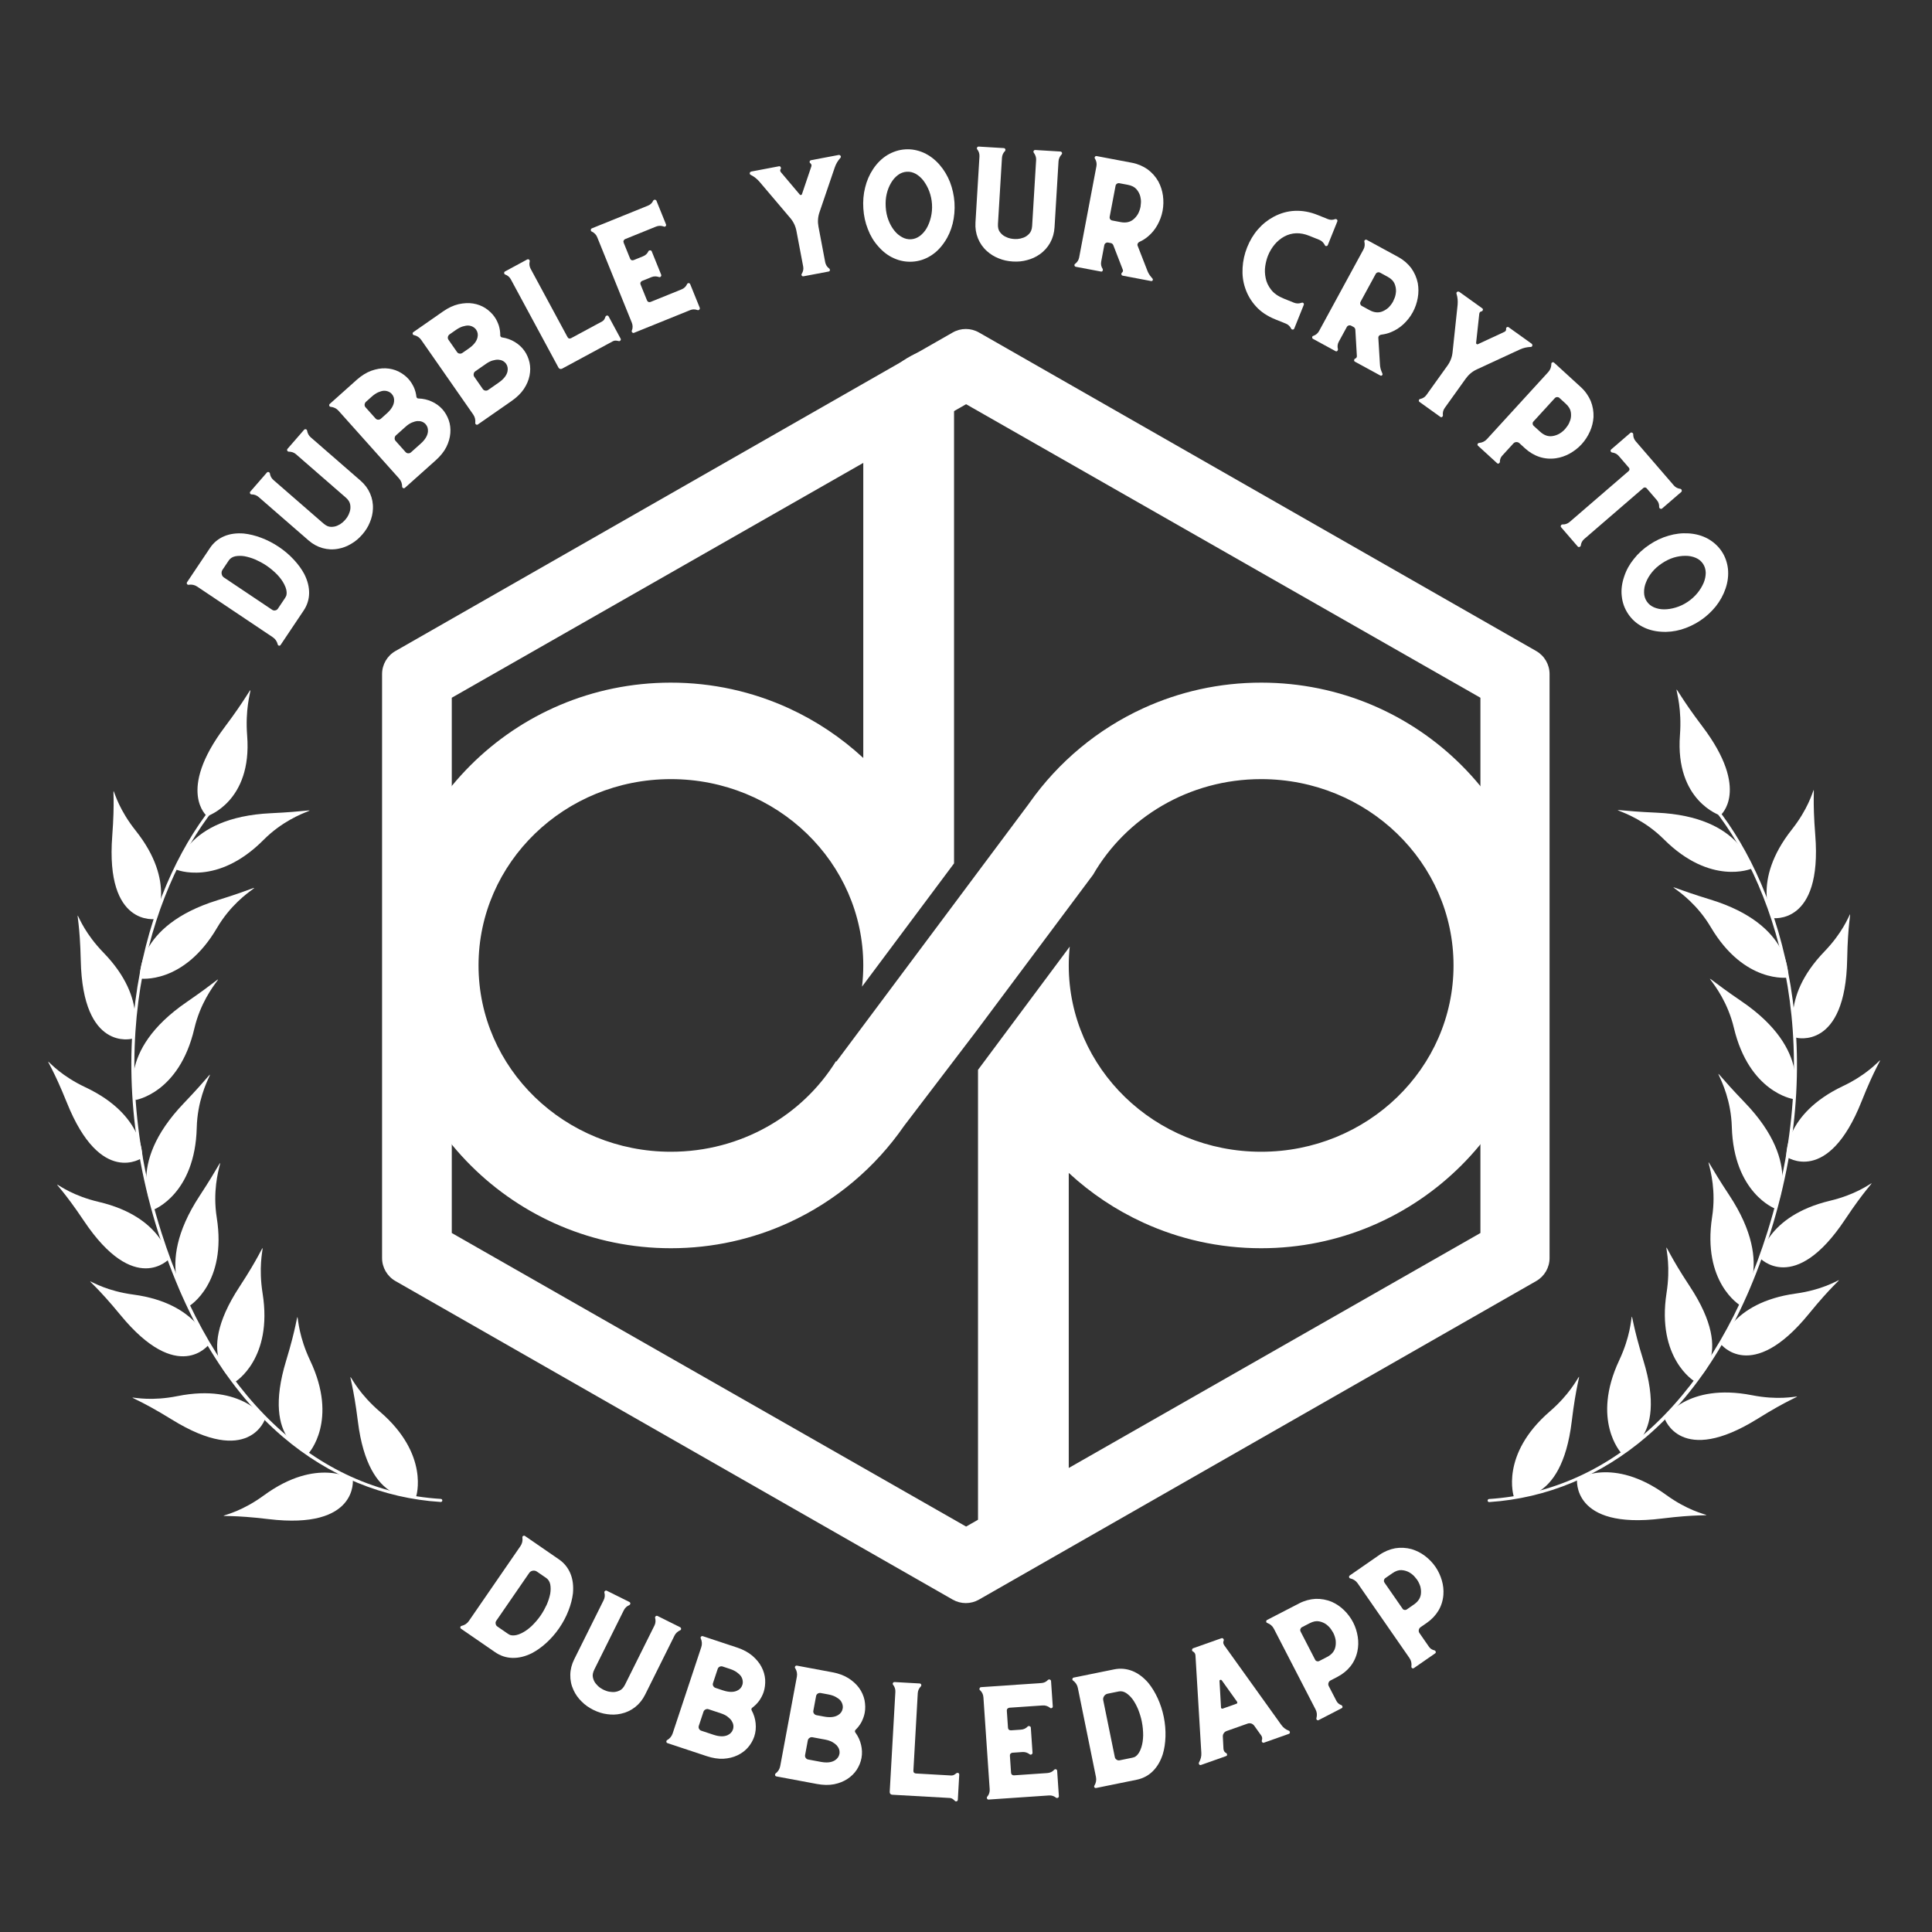 <svg xmlns="http://www.w3.org/2000/svg" xmlns:xlink="http://www.w3.org/1999/xlink" width="500" zoomAndPan="magnify" viewBox="0 0 375 375" height="500" preserveAspectRatio="xMidYMid meet" version="1.0"><rect x="0" y="0" width="375" height="375" fill="#333333" stroke="none"/><defs><g/><clipPath id="id1"><path d="M 288 155 L 349 155 L 349 292 L 288 292 Z M 288 155 " clip-rule="nonzero"/></clipPath><clipPath id="id2"><path d="M 297.961 128.023 L 373.465 134.09 L 360.254 298.559 L 284.75 292.496 Z M 297.961 128.023 " clip-rule="nonzero"/></clipPath><clipPath id="id3"><path d="M 373.266 134.074 L 174.406 118.102 L 161.195 282.57 L 360.055 298.543 Z M 373.266 134.074 " clip-rule="nonzero"/></clipPath><clipPath id="id4"><path d="M 293 267 L 307 267 L 307 291 L 293 291 Z M 293 267 " clip-rule="nonzero"/></clipPath><clipPath id="id5"><path d="M 297.961 128.023 L 373.465 134.09 L 360.254 298.559 L 284.75 292.496 Z M 297.961 128.023 " clip-rule="nonzero"/></clipPath><clipPath id="id6"><path d="M 373.266 134.074 L 174.406 118.102 L 161.195 282.57 L 360.055 298.543 Z M 373.266 134.074 " clip-rule="nonzero"/></clipPath><clipPath id="id7"><path d="M 311 255 L 321 255 L 321 282 L 311 282 Z M 311 255 " clip-rule="nonzero"/></clipPath><clipPath id="id8"><path d="M 297.961 128.023 L 373.465 134.09 L 360.254 298.559 L 284.75 292.496 Z M 297.961 128.023 " clip-rule="nonzero"/></clipPath><clipPath id="id9"><path d="M 373.266 134.074 L 174.406 118.102 L 161.195 282.57 L 360.055 298.543 Z M 373.266 134.074 " clip-rule="nonzero"/></clipPath><clipPath id="id10"><path d="M 323 242 L 333 242 L 333 269 L 323 269 Z M 323 242 " clip-rule="nonzero"/></clipPath><clipPath id="id11"><path d="M 297.961 128.023 L 373.465 134.09 L 360.254 298.559 L 284.75 292.496 Z M 297.961 128.023 " clip-rule="nonzero"/></clipPath><clipPath id="id12"><path d="M 373.266 134.074 L 174.406 118.102 L 161.195 282.57 L 360.055 298.543 Z M 373.266 134.074 " clip-rule="nonzero"/></clipPath><clipPath id="id13"><path d="M 331 225 L 341 225 L 341 254 L 331 254 Z M 331 225 " clip-rule="nonzero"/></clipPath><clipPath id="id14"><path d="M 297.961 128.023 L 373.465 134.09 L 360.254 298.559 L 284.75 292.496 Z M 297.961 128.023 " clip-rule="nonzero"/></clipPath><clipPath id="id15"><path d="M 373.266 134.074 L 174.406 118.102 L 161.195 282.57 L 360.055 298.543 Z M 373.266 134.074 " clip-rule="nonzero"/></clipPath><clipPath id="id16"><path d="M 333 208 L 346 208 L 346 235 L 333 235 Z M 333 208 " clip-rule="nonzero"/></clipPath><clipPath id="id17"><path d="M 297.961 128.023 L 373.465 134.09 L 360.254 298.559 L 284.75 292.496 Z M 297.961 128.023 " clip-rule="nonzero"/></clipPath><clipPath id="id18"><path d="M 373.266 134.074 L 174.406 118.102 L 161.195 282.57 L 360.055 298.543 Z M 373.266 134.074 " clip-rule="nonzero"/></clipPath><clipPath id="id19"><path d="M 331 189 L 349 189 L 349 214 L 331 214 Z M 331 189 " clip-rule="nonzero"/></clipPath><clipPath id="id20"><path d="M 297.961 128.023 L 373.465 134.09 L 360.254 298.559 L 284.75 292.496 Z M 297.961 128.023 " clip-rule="nonzero"/></clipPath><clipPath id="id21"><path d="M 373.266 134.074 L 174.406 118.102 L 161.195 282.57 L 360.055 298.543 Z M 373.266 134.074 " clip-rule="nonzero"/></clipPath><clipPath id="id22"><path d="M 324 172 L 348 172 L 348 190 L 324 190 Z M 324 172 " clip-rule="nonzero"/></clipPath><clipPath id="id23"><path d="M 297.961 128.023 L 373.465 134.09 L 360.254 298.559 L 284.75 292.496 Z M 297.961 128.023 " clip-rule="nonzero"/></clipPath><clipPath id="id24"><path d="M 373.266 134.074 L 174.406 118.102 L 161.195 282.57 L 360.055 298.543 Z M 373.266 134.074 " clip-rule="nonzero"/></clipPath><clipPath id="id25"><path d="M 314 157 L 340 157 L 340 170 L 314 170 Z M 314 157 " clip-rule="nonzero"/></clipPath><clipPath id="id26"><path d="M 297.961 128.023 L 373.465 134.09 L 360.254 298.559 L 284.75 292.496 Z M 297.961 128.023 " clip-rule="nonzero"/></clipPath><clipPath id="id27"><path d="M 373.266 134.074 L 174.406 118.102 L 161.195 282.57 L 360.055 298.543 Z M 373.266 134.074 " clip-rule="nonzero"/></clipPath><clipPath id="id28"><path d="M 306 285 L 332 285 L 332 296 L 306 296 Z M 306 285 " clip-rule="nonzero"/></clipPath><clipPath id="id29"><path d="M 297.961 128.023 L 373.465 134.09 L 360.254 298.559 L 284.75 292.496 Z M 297.961 128.023 " clip-rule="nonzero"/></clipPath><clipPath id="id30"><path d="M 373.266 134.074 L 174.406 118.102 L 161.195 282.57 L 360.055 298.543 Z M 373.266 134.074 " clip-rule="nonzero"/></clipPath><clipPath id="id31"><path d="M 332.059 286.859 L 306.184 284.781 L 305.426 294.215 L 331.301 296.293 Z M 332.059 286.859 " clip-rule="nonzero"/></clipPath><clipPath id="id32"><path d="M 332.059 286.859 L 306.184 284.781 L 305.434 294.16 L 331.305 296.238 Z M 332.059 286.859 " clip-rule="nonzero"/></clipPath><clipPath id="id33"><path d="M 323 270 L 349 270 L 349 280 L 323 280 Z M 323 270 " clip-rule="nonzero"/></clipPath><clipPath id="id34"><path d="M 297.961 128.023 L 373.465 134.09 L 360.254 298.559 L 284.75 292.496 Z M 297.961 128.023 " clip-rule="nonzero"/></clipPath><clipPath id="id35"><path d="M 373.266 134.074 L 174.406 118.102 L 161.195 282.57 L 360.055 298.543 Z M 373.266 134.074 " clip-rule="nonzero"/></clipPath><clipPath id="id36"><path d="M 333 248 L 357 248 L 357 264 L 333 264 Z M 333 248 " clip-rule="nonzero"/></clipPath><clipPath id="id37"><path d="M 297.961 128.023 L 373.465 134.09 L 360.254 298.559 L 284.75 292.496 Z M 297.961 128.023 " clip-rule="nonzero"/></clipPath><clipPath id="id38"><path d="M 373.266 134.074 L 174.406 118.102 L 161.195 282.57 L 360.055 298.543 Z M 373.266 134.074 " clip-rule="nonzero"/></clipPath><clipPath id="id39"><path d="M 341 229 L 364 229 L 364 246 L 341 246 Z M 341 229 " clip-rule="nonzero"/></clipPath><clipPath id="id40"><path d="M 297.961 128.023 L 373.465 134.09 L 360.254 298.559 L 284.75 292.496 Z M 297.961 128.023 " clip-rule="nonzero"/></clipPath><clipPath id="id41"><path d="M 373.266 134.074 L 174.406 118.102 L 161.195 282.57 L 360.055 298.543 Z M 373.266 134.074 " clip-rule="nonzero"/></clipPath><clipPath id="id42"><path d="M 346 205 L 365 205 L 365 226 L 346 226 Z M 346 205 " clip-rule="nonzero"/></clipPath><clipPath id="id43"><path d="M 297.961 128.023 L 373.465 134.09 L 360.254 298.559 L 284.75 292.496 Z M 297.961 128.023 " clip-rule="nonzero"/></clipPath><clipPath id="id44"><path d="M 373.266 134.074 L 174.406 118.102 L 161.195 282.57 L 360.055 298.543 Z M 373.266 134.074 " clip-rule="nonzero"/></clipPath><clipPath id="id45"><path d="M 347 177 L 360 177 L 360 202 L 347 202 Z M 347 177 " clip-rule="nonzero"/></clipPath><clipPath id="id46"><path d="M 297.961 128.023 L 373.465 134.09 L 360.254 298.559 L 284.75 292.496 Z M 297.961 128.023 " clip-rule="nonzero"/></clipPath><clipPath id="id47"><path d="M 373.266 134.074 L 174.406 118.102 L 161.195 282.57 L 360.055 298.543 Z M 373.266 134.074 " clip-rule="nonzero"/></clipPath><clipPath id="id48"><path d="M 342 153 L 353 153 L 353 179 L 342 179 Z M 342 153 " clip-rule="nonzero"/></clipPath><clipPath id="id49"><path d="M 297.961 128.023 L 373.465 134.09 L 360.254 298.559 L 284.75 292.496 Z M 297.961 128.023 " clip-rule="nonzero"/></clipPath><clipPath id="id50"><path d="M 373.266 134.074 L 174.406 118.102 L 161.195 282.57 L 360.055 298.543 Z M 373.266 134.074 " clip-rule="nonzero"/></clipPath><clipPath id="id51"><path d="M 325 133 L 336 133 L 336 159 L 325 159 Z M 325 133 " clip-rule="nonzero"/></clipPath><clipPath id="id52"><path d="M 297.961 128.023 L 373.465 134.09 L 360.254 298.559 L 284.75 292.496 Z M 297.961 128.023 " clip-rule="nonzero"/></clipPath><clipPath id="id53"><path d="M 373.266 134.074 L 174.406 118.102 L 161.195 282.57 L 360.055 298.543 Z M 373.266 134.074 " clip-rule="nonzero"/></clipPath><clipPath id="id54"><path d="M 74.059 63.855 L 300.875 63.855 L 300.875 311.16 L 74.059 311.16 Z M 74.059 63.855 " clip-rule="nonzero"/></clipPath><clipPath id="id55"><path d="M 75.109 66.973 L 299.93 66.973 L 299.93 307.781 L 75.109 307.781 Z M 75.109 66.973 " clip-rule="nonzero"/></clipPath><clipPath id="id56"><path d="M 77.609 67.727 L 297.43 67.727 L 297.43 307.035 L 77.609 307.035 Z M 77.609 67.727 " clip-rule="nonzero"/></clipPath><clipPath id="id57"><path d="M 25 155 L 86 155 L 86 292 L 25 292 Z M 25 155 " clip-rule="nonzero"/></clipPath><clipPath id="id58"><path d="M 0.75 134.367 L 76.234 128.023 L 90.055 292.441 L 14.57 298.789 Z M 0.75 134.367 " clip-rule="nonzero"/></clipPath><clipPath id="id59"><path d="M 0.75 134.367 L 199.551 117.656 L 213.371 282.078 L 14.57 298.789 Z M 0.75 134.367 " clip-rule="nonzero"/></clipPath><clipPath id="id60"><path d="M 68 267 L 82 267 L 82 291 L 68 291 Z M 68 267 " clip-rule="nonzero"/></clipPath><clipPath id="id61"><path d="M 0.75 134.367 L 76.234 128.023 L 90.055 292.441 L 14.57 298.789 Z M 0.75 134.367 " clip-rule="nonzero"/></clipPath><clipPath id="id62"><path d="M 0.75 134.367 L 199.551 117.656 L 213.371 282.078 L 14.57 298.789 Z M 0.75 134.367 " clip-rule="nonzero"/></clipPath><clipPath id="id63"><path d="M 54 255 L 63 255 L 63 283 L 54 283 Z M 54 255 " clip-rule="nonzero"/></clipPath><clipPath id="id64"><path d="M 0.75 134.367 L 76.234 128.023 L 90.055 292.441 L 14.57 298.789 Z M 0.75 134.367 " clip-rule="nonzero"/></clipPath><clipPath id="id65"><path d="M 0.75 134.367 L 199.551 117.656 L 213.371 282.078 L 14.57 298.789 Z M 0.75 134.367 " clip-rule="nonzero"/></clipPath><clipPath id="id66"><path d="M 42 242 L 52 242 L 52 269 L 42 269 Z M 42 242 " clip-rule="nonzero"/></clipPath><clipPath id="id67"><path d="M 0.75 134.367 L 76.234 128.023 L 90.055 292.441 L 14.57 298.789 Z M 0.75 134.367 " clip-rule="nonzero"/></clipPath><clipPath id="id68"><path d="M 0.75 134.367 L 199.551 117.656 L 213.371 282.078 L 14.57 298.789 Z M 0.75 134.367 " clip-rule="nonzero"/></clipPath><clipPath id="id69"><path d="M 34 225 L 43 225 L 43 254 L 34 254 Z M 34 225 " clip-rule="nonzero"/></clipPath><clipPath id="id70"><path d="M 0.75 134.367 L 76.234 128.023 L 90.055 292.441 L 14.57 298.789 Z M 0.75 134.367 " clip-rule="nonzero"/></clipPath><clipPath id="id71"><path d="M 0.75 134.367 L 199.551 117.656 L 213.371 282.078 L 14.57 298.789 Z M 0.75 134.367 " clip-rule="nonzero"/></clipPath><clipPath id="id72"><path d="M 28 208 L 41 208 L 41 235 L 28 235 Z M 28 208 " clip-rule="nonzero"/></clipPath><clipPath id="id73"><path d="M 0.75 134.367 L 76.234 128.023 L 90.055 292.441 L 14.57 298.789 Z M 0.75 134.367 " clip-rule="nonzero"/></clipPath><clipPath id="id74"><path d="M 0.75 134.367 L 199.551 117.656 L 213.371 282.078 L 14.57 298.789 Z M 0.75 134.367 " clip-rule="nonzero"/></clipPath><clipPath id="id75"><path d="M 25 190 L 43 190 L 43 214 L 25 214 Z M 25 190 " clip-rule="nonzero"/></clipPath><clipPath id="id76"><path d="M 0.75 134.367 L 76.234 128.023 L 90.055 292.441 L 14.57 298.789 Z M 0.75 134.367 " clip-rule="nonzero"/></clipPath><clipPath id="id77"><path d="M 0.75 134.367 L 199.551 117.656 L 213.371 282.078 L 14.57 298.789 Z M 0.75 134.367 " clip-rule="nonzero"/></clipPath><clipPath id="id78"><path d="M 27 172 L 50 172 L 50 190 L 27 190 Z M 27 172 " clip-rule="nonzero"/></clipPath><clipPath id="id79"><path d="M 0.75 134.367 L 76.234 128.023 L 90.055 292.441 L 14.57 298.789 Z M 0.75 134.367 " clip-rule="nonzero"/></clipPath><clipPath id="id80"><path d="M 0.75 134.367 L 199.551 117.656 L 213.371 282.078 L 14.57 298.789 Z M 0.75 134.367 " clip-rule="nonzero"/></clipPath><clipPath id="id81"><path d="M 34 157 L 61 157 L 61 170 L 34 170 Z M 34 157 " clip-rule="nonzero"/></clipPath><clipPath id="id82"><path d="M 0.75 134.367 L 76.234 128.023 L 90.055 292.441 L 14.57 298.789 Z M 0.75 134.367 " clip-rule="nonzero"/></clipPath><clipPath id="id83"><path d="M 0.75 134.367 L 199.551 117.656 L 213.371 282.078 L 14.57 298.789 Z M 0.75 134.367 " clip-rule="nonzero"/></clipPath><clipPath id="id84"><path d="M 43 285 L 69 285 L 69 296 L 43 296 Z M 43 285 " clip-rule="nonzero"/></clipPath><clipPath id="id85"><path d="M 0.75 134.367 L 76.234 128.023 L 90.055 292.441 L 14.57 298.789 Z M 0.75 134.367 " clip-rule="nonzero"/></clipPath><clipPath id="id86"><path d="M 0.75 134.367 L 199.551 117.656 L 213.371 282.078 L 14.57 298.789 Z M 0.75 134.367 " clip-rule="nonzero"/></clipPath><clipPath id="id87"><path d="M 42.527 287 L 68.391 284.828 L 69.184 294.258 L 43.32 296.43 Z M 42.527 287 " clip-rule="nonzero"/></clipPath><clipPath id="id88"><path d="M 42.527 287 L 68.391 284.828 L 69.18 294.203 L 43.316 296.379 Z M 42.527 287 " clip-rule="nonzero"/></clipPath><clipPath id="id89"><path d="M 25 270 L 52 270 L 52 280 L 25 280 Z M 25 270 " clip-rule="nonzero"/></clipPath><clipPath id="id90"><path d="M 0.75 134.367 L 76.234 128.023 L 90.055 292.441 L 14.57 298.789 Z M 0.75 134.367 " clip-rule="nonzero"/></clipPath><clipPath id="id91"><path d="M 0.75 134.367 L 199.551 117.656 L 213.371 282.078 L 14.57 298.789 Z M 0.75 134.367 " clip-rule="nonzero"/></clipPath><clipPath id="id92"><path d="M 17 248 L 41 248 L 41 264 L 17 264 Z M 17 248 " clip-rule="nonzero"/></clipPath><clipPath id="id93"><path d="M 0.75 134.367 L 76.234 128.023 L 90.055 292.441 L 14.57 298.789 Z M 0.75 134.367 " clip-rule="nonzero"/></clipPath><clipPath id="id94"><path d="M 0.75 134.367 L 199.551 117.656 L 213.371 282.078 L 14.57 298.789 Z M 0.75 134.367 " clip-rule="nonzero"/></clipPath><clipPath id="id95"><path d="M 11 229 L 33 229 L 33 247 L 11 247 Z M 11 229 " clip-rule="nonzero"/></clipPath><clipPath id="id96"><path d="M 0.75 134.367 L 76.234 128.023 L 90.055 292.441 L 14.57 298.789 Z M 0.75 134.367 " clip-rule="nonzero"/></clipPath><clipPath id="id97"><path d="M 0.75 134.367 L 199.551 117.656 L 213.371 282.078 L 14.57 298.789 Z M 0.75 134.367 " clip-rule="nonzero"/></clipPath><clipPath id="id98"><path d="M 9 206 L 28 206 L 28 226 L 9 226 Z M 9 206 " clip-rule="nonzero"/></clipPath><clipPath id="id99"><path d="M 0.75 134.367 L 76.234 128.023 L 90.055 292.441 L 14.57 298.789 Z M 0.75 134.367 " clip-rule="nonzero"/></clipPath><clipPath id="id100"><path d="M 0.75 134.367 L 199.551 117.656 L 213.371 282.078 L 14.57 298.789 Z M 0.75 134.367 " clip-rule="nonzero"/></clipPath><clipPath id="id101"><path d="M 15 177 L 27 177 L 27 202 L 15 202 Z M 15 177 " clip-rule="nonzero"/></clipPath><clipPath id="id102"><path d="M 0.75 134.367 L 76.234 128.023 L 90.055 292.441 L 14.57 298.789 Z M 0.75 134.367 " clip-rule="nonzero"/></clipPath><clipPath id="id103"><path d="M 0.75 134.367 L 199.551 117.656 L 213.371 282.078 L 14.57 298.789 Z M 0.75 134.367 " clip-rule="nonzero"/></clipPath><clipPath id="id104"><path d="M 21 153 L 32 153 L 32 179 L 21 179 Z M 21 153 " clip-rule="nonzero"/></clipPath><clipPath id="id105"><path d="M 0.75 134.367 L 76.234 128.023 L 90.055 292.441 L 14.57 298.789 Z M 0.75 134.367 " clip-rule="nonzero"/></clipPath><clipPath id="id106"><path d="M 0.75 134.367 L 199.551 117.656 L 213.371 282.078 L 14.57 298.789 Z M 0.75 134.367 " clip-rule="nonzero"/></clipPath><clipPath id="id107"><path d="M 38 133 L 49 133 L 49 159 L 38 159 Z M 38 133 " clip-rule="nonzero"/></clipPath><clipPath id="id108"><path d="M 0.75 134.367 L 76.234 128.023 L 90.055 292.441 L 14.57 298.789 Z M 0.75 134.367 " clip-rule="nonzero"/></clipPath><clipPath id="id109"><path d="M 0.75 134.367 L 199.551 117.656 L 213.371 282.078 L 14.57 298.789 Z M 0.75 134.367 " clip-rule="nonzero"/></clipPath></defs><g clip-path="url(#id1)"><g clip-path="url(#id2)"><g clip-path="url(#id3)"><path fill="rgb(100%, 100%, 100%)" d="M 289.016 291.547 C 289.031 291.551 289.043 291.551 289.059 291.551 C 300.195 290.824 310.762 286.426 319.617 278.832 C 330.137 269.809 338.219 256.484 343.637 239.23 C 355.555 201.293 344.777 170.258 331.93 155.211 C 331.824 155.086 331.641 155.074 331.516 155.18 C 331.391 155.285 331.375 155.473 331.48 155.594 C 344.23 170.527 354.918 201.348 343.074 239.055 C 333.215 270.445 313.512 289.363 289.023 290.957 C 288.859 290.969 288.734 291.109 288.746 291.273 C 288.754 291.422 288.871 291.535 289.016 291.547 " fill-opacity="1" fill-rule="nonzero"/></g></g></g><g clip-path="url(#id4)"><g clip-path="url(#id5)"><g clip-path="url(#id6)"><path fill="rgb(100%, 100%, 100%)" d="M 293.832 290.496 C 293.832 290.496 303.062 292.645 305.078 275.859 C 306.727 262.137 308.445 267.367 300.816 273.961 C 291.102 282.355 293.832 290.496 293.832 290.496 " fill-opacity="1" fill-rule="nonzero"/></g></g></g><g clip-path="url(#id7)"><g clip-path="url(#id8)"><g clip-path="url(#id9)"><path fill="rgb(100%, 100%, 100%)" d="M 314.637 281.969 C 314.637 281.969 323.941 280.156 318.961 264.008 C 314.883 250.805 318.582 254.879 314.293 264.02 C 308.832 275.652 314.637 281.969 314.637 281.969 " fill-opacity="1" fill-rule="nonzero"/></g></g></g><g clip-path="url(#id10)"><g clip-path="url(#id11)"><g clip-path="url(#id12)"><path fill="rgb(100%, 100%, 100%)" d="M 328.852 268.078 C 328.852 268.078 337.27 263.711 327.953 249.625 C 320.336 238.109 325.027 240.973 323.477 250.953 C 321.508 263.656 328.852 268.078 328.852 268.078 " fill-opacity="1" fill-rule="nonzero"/></g></g></g><g clip-path="url(#id13)"><g clip-path="url(#id14)"><g clip-path="url(#id15)"><path fill="rgb(100%, 100%, 100%)" d="M 337.695 253.316 C 337.695 253.316 344.957 246.059 335.641 231.977 C 328.023 220.457 333.871 226.211 332.324 236.191 C 330.355 248.898 337.695 253.316 337.695 253.316 " fill-opacity="1" fill-rule="nonzero"/></g></g></g><g clip-path="url(#id16)"><g clip-path="url(#id17)"><g clip-path="url(#id18)"><path fill="rgb(100%, 100%, 100%)" d="M 344.531 234.586 C 344.531 234.586 350.355 226.129 338.641 213.977 C 329.062 204.039 335.855 208.633 336.145 218.727 C 336.508 231.578 344.531 234.586 344.531 234.586 " fill-opacity="1" fill-rule="nonzero"/></g></g></g><g clip-path="url(#id19)"><g clip-path="url(#id20)"><g clip-path="url(#id21)"><path fill="rgb(100%, 100%, 100%)" d="M 347.996 213.309 C 347.996 213.309 351.973 203.84 338.023 194.344 C 326.617 186.582 334.207 189.688 336.547 199.508 C 339.527 212.008 347.996 213.309 347.996 213.309 " fill-opacity="1" fill-rule="nonzero"/></g></g></g><g clip-path="url(#id22)"><g clip-path="url(#id23)"><g clip-path="url(#id24)"><path fill="rgb(100%, 100%, 100%)" d="M 347.074 189.742 C 347.074 189.742 348.074 179.512 331.945 174.59 C 318.758 170.559 326.926 171.27 332.062 179.957 C 338.602 191.012 347.074 189.742 347.074 189.742 " fill-opacity="1" fill-rule="nonzero"/></g></g></g><g clip-path="url(#id25)"><g clip-path="url(#id26)"><g clip-path="url(#id27)"><path fill="rgb(100%, 100%, 100%)" d="M 339.938 168.621 C 339.938 168.621 338.355 158.469 321.512 157.738 C 307.738 157.145 315.82 155.785 322.961 162.91 C 332.047 171.977 339.938 168.621 339.938 168.621 " fill-opacity="1" fill-rule="nonzero"/></g></g></g><g clip-path="url(#id28)"><g clip-path="url(#id29)"><g clip-path="url(#id30)"><g clip-path="url(#id31)"><g clip-path="url(#id32)"><path fill="rgb(100%, 100%, 100%)" d="M 306.105 287.078 C 306.105 287.078 304.969 296.938 322.527 294.75 C 336.215 293.051 331.547 296.074 323.391 290.152 C 313.004 282.617 306.105 287.078 306.105 287.078 " fill-opacity="1" fill-rule="nonzero"/></g></g></g></g></g><g clip-path="url(#id33)"><g clip-path="url(#id34)"><g clip-path="url(#id35)"><path fill="rgb(100%, 100%, 100%)" d="M 323.086 275.293 C 323.086 275.293 326.184 284.719 341.211 275.344 C 352.918 268.043 349.949 272.75 340.062 270.812 C 327.48 268.344 323.086 275.293 323.086 275.293 " fill-opacity="1" fill-rule="nonzero"/></g></g></g><g clip-path="url(#id36)"><g clip-path="url(#id37)"><g clip-path="url(#id38)"><path fill="rgb(100%, 100%, 100%)" d="M 333.957 260.828 C 333.957 260.828 339.93 268.734 351.121 254.992 C 359.84 244.281 358.555 249.695 348.574 251.074 C 335.871 252.824 333.957 260.828 333.957 260.828 " fill-opacity="1" fill-rule="nonzero"/></g></g></g><g clip-path="url(#id39)"><g clip-path="url(#id40)"><g clip-path="url(#id41)"><path fill="rgb(100%, 100%, 100%)" d="M 341.605 244.191 C 341.605 244.191 348.312 251.48 358.121 236.715 C 365.766 225.207 365.008 230.727 355.211 233.062 C 342.734 236.043 341.605 244.191 341.605 244.191 " fill-opacity="1" fill-rule="nonzero"/></g></g></g><g clip-path="url(#id42)"><g clip-path="url(#id43)"><g clip-path="url(#id44)"><path fill="rgb(100%, 100%, 100%)" d="M 346.723 224.516 C 346.723 224.516 354.797 230.25 361.336 213.766 C 366.434 200.918 366.836 206.473 357.73 210.801 C 346.141 216.309 346.723 224.516 346.723 224.516 " fill-opacity="1" fill-rule="nonzero"/></g></g></g><g clip-path="url(#id45)"><g clip-path="url(#id46)"><g clip-path="url(#id47)"><path fill="rgb(100%, 100%, 100%)" d="M 348.637 201.414 C 348.637 201.414 358.211 203.926 358.535 186.191 C 358.789 172.371 361.117 177.426 354.117 184.688 C 345.207 193.938 348.637 201.414 348.637 201.414 " fill-opacity="1" fill-rule="nonzero"/></g></g></g><g clip-path="url(#id48)"><g clip-path="url(#id49)"><g clip-path="url(#id50)"><path fill="rgb(100%, 100%, 100%)" d="M 343.973 178.191 C 343.973 178.191 353.746 179.754 352.34 162.07 C 351.238 148.293 354.047 153.094 347.793 161.012 C 339.828 171.09 343.973 178.191 343.973 178.191 " fill-opacity="1" fill-rule="nonzero"/></g></g></g><g clip-path="url(#id51)"><g clip-path="url(#id52)"><g clip-path="url(#id53)"><path fill="rgb(100%, 100%, 100%)" d="M 333.914 158.281 C 333.914 158.281 339.844 153.426 330.434 141 C 322.098 129.992 326.832 132.605 326.078 142.676 C 325.117 155.496 333.914 158.281 333.914 158.281 " fill-opacity="1" fill-rule="nonzero"/></g></g></g><g clip-path="url(#id54)"><path fill="rgb(100%, 100%, 100%)" d="M 298.176 126.363 L 190.02 64.539 C 188.434 63.629 186.5 63.629 184.914 64.539 L 76.758 126.363 C 75.152 127.281 74.16 128.988 74.16 130.836 L 74.16 244.18 C 74.16 246.027 75.152 247.734 76.758 248.652 L 184.914 310.48 C 185.707 310.934 186.582 311.16 187.465 311.16 C 188.352 311.16 189.227 310.934 190.02 310.48 L 298.176 248.652 C 299.781 247.734 300.77 246.027 300.77 244.18 L 300.77 130.836 C 300.77 128.988 299.781 127.281 298.176 126.363 Z M 290.473 241.191 L 187.465 300.07 L 84.461 241.191 L 84.461 133.824 L 187.465 74.945 L 290.473 133.824 Z M 290.473 241.191 " fill-opacity="1" fill-rule="nonzero"/></g><g clip-path="url(#id55)"><path fill="rgb(100%, 100%, 100%)" d="M 244.863 132.5 C 236.672 132.488 228.895 134.27 221.906 137.473 C 213.035 141.535 205.43 147.895 199.855 155.785 L 199.613 156.125 L 189.262 169.988 L 186.785 173.309 L 162.344 206.047 L 162.258 205.98 C 155.73 216.508 143.828 223.555 130.223 223.555 C 109.602 223.555 92.883 207.363 92.883 187.391 C 92.883 167.418 109.602 151.227 130.223 151.227 C 150.844 151.227 167.562 167.418 167.562 187.391 C 167.562 188.781 167.48 190.152 167.32 191.504 L 184.961 167.875 L 185.18 167.582 L 185.18 66.984 C 175.449 66.984 167.562 74.859 167.562 84.578 L 167.562 147.121 C 163.309 143.184 158.43 139.91 153.09 137.465 C 146.105 134.27 138.328 132.488 130.137 132.5 C 99.73 132.547 75.266 157.02 75.266 187.391 C 75.266 217.707 99.871 242.281 130.223 242.281 C 138.391 242.281 146.137 240.504 153.105 237.309 C 162.145 233.168 169.871 226.648 175.469 218.551 L 185.57 205.297 L 188.293 201.723 L 189.824 199.711 L 189.824 199.707 L 212.16 169.793 C 218.543 158.719 230.762 151.227 244.785 151.227 C 265.41 151.227 282.129 167.418 282.129 187.391 C 282.129 207.363 265.41 223.555 244.785 223.555 C 224.164 223.555 207.445 207.363 207.445 187.391 C 207.445 186.16 207.512 184.938 207.637 183.738 L 190.172 207.199 L 189.832 207.652 L 189.832 307.797 C 199.562 307.797 207.445 299.922 207.445 290.203 L 207.445 227.66 C 211.699 231.598 216.582 234.871 221.922 237.316 C 228.883 240.504 236.625 242.281 244.785 242.281 C 275.141 242.281 299.742 217.707 299.742 187.391 C 299.742 157.016 275.277 132.539 244.863 132.5 " fill-opacity="1" fill-rule="nonzero"/></g><g clip-path="url(#id56)"><path fill="rgb(100%, 100%, 100%)" d="M 294.812 128.211 L 189.996 68.383 C 188.457 67.508 186.582 67.508 185.043 68.383 L 80.227 128.211 C 78.668 129.098 77.711 130.754 77.711 132.539 L 77.711 242.223 C 77.711 244.008 78.668 245.66 80.227 246.551 L 185.043 306.375 C 185.812 306.816 186.66 307.035 187.52 307.035 C 188.379 307.035 189.227 306.816 189.996 306.375 L 294.812 246.551 C 296.371 245.66 297.328 244.008 297.328 242.223 L 297.328 132.539 C 297.328 130.754 296.371 129.098 294.812 128.211 Z M 287.348 239.328 L 187.52 296.305 L 87.691 239.328 L 87.691 135.43 L 187.52 78.457 L 287.348 135.43 Z M 287.348 239.328 " fill-opacity="1" fill-rule="nonzero"/></g><g fill="rgb(100%, 100%, 100%)" fill-opacity="1"><g transform="translate(52.827, 127.63)"><g><path d="M -5.504 -24.074 C -6.938 -24.188 -8.219 -24.016 -9.328 -23.539 C -10.441 -23.066 -11.371 -22.312 -12.055 -21.289 L -16.512 -14.637 C -16.598 -14.508 -16.605 -14.383 -16.52 -14.273 C -16.445 -14.145 -16.324 -14.09 -16.191 -14.129 C -15.605 -14.215 -15.043 -14.102 -14.551 -13.773 L 0.125 -3.941 C 0.617 -3.609 0.934 -3.133 1.078 -2.559 C 1.109 -2.406 1.188 -2.328 1.336 -2.309 C 1.469 -2.273 1.566 -2.34 1.652 -2.469 L 6.109 -9.121 C 6.797 -10.145 7.156 -11.277 7.172 -12.484 C 7.188 -13.691 6.879 -14.934 6.23 -16.215 C 5.727 -17.16 5.051 -18.09 4.203 -19 C 3.359 -19.914 2.383 -20.75 1.27 -21.496 C 0.172 -22.23 -0.973 -22.812 -2.137 -23.25 C -3.301 -23.688 -4.418 -23.957 -5.504 -24.074 Z M 2.344 -14.211 C 2.551 -13.809 2.684 -13.453 2.746 -13.148 C 2.805 -12.844 2.828 -12.562 2.805 -12.367 C 2.785 -12.141 2.742 -11.957 2.656 -11.828 C 2.59 -11.691 2.527 -11.598 2.492 -11.543 L 1.121 -9.496 C 0.996 -9.312 0.832 -9.188 0.602 -9.156 C 0.375 -9.098 0.172 -9.152 -0.008 -9.273 L -9.348 -15.531 C -9.586 -15.688 -9.738 -15.898 -9.797 -16.203 C -9.859 -16.508 -9.801 -16.789 -9.633 -17.043 L -8.418 -18.852 C -8.148 -19.254 -7.727 -19.527 -7.195 -19.648 C -6.648 -19.758 -6.031 -19.77 -5.359 -19.664 C -4.703 -19.539 -3.996 -19.332 -3.25 -19.02 C -2.52 -18.688 -1.812 -18.32 -1.156 -17.879 C -0.352 -17.34 0.355 -16.734 0.969 -16.109 C 1.574 -15.469 2.027 -14.844 2.344 -14.211 Z M 2.344 -14.211 "/></g></g></g><g fill="rgb(100%, 100%, 100%)" fill-opacity="1"><g transform="translate(63.122, 111.992)"><g><path d="M -4.109 -28.559 L -7.301 -24.891 C -7.402 -24.773 -7.426 -24.648 -7.371 -24.543 C -7.312 -24.406 -7.23 -24.336 -7.09 -24.328 C -6.543 -24.32 -6.066 -24.168 -5.684 -23.836 L 3.992 -15.418 C 4.508 -14.973 4.789 -14.492 4.855 -14.027 C 4.934 -13.551 4.902 -13.113 4.773 -12.699 C 4.648 -12.285 4.484 -11.93 4.289 -11.633 C 4.09 -11.34 3.945 -11.176 3.887 -11.109 C 3.832 -11.043 3.672 -10.859 3.406 -10.621 C 3.145 -10.387 2.816 -10.176 2.422 -9.992 C 2.031 -9.809 1.598 -9.715 1.113 -9.73 C 0.648 -9.727 0.148 -9.957 -0.367 -10.406 L -10.043 -18.82 C -10.441 -19.168 -10.676 -19.605 -10.742 -20.129 C -10.781 -20.25 -10.867 -20.324 -10.992 -20.375 C -11.121 -20.398 -11.242 -20.359 -11.328 -20.262 L -14.52 -16.59 C -14.621 -16.477 -14.641 -16.348 -14.59 -16.242 C -14.531 -16.109 -14.449 -16.035 -14.309 -16.031 C -13.777 -16.035 -13.316 -15.863 -12.918 -15.52 L -3.238 -7.102 C -2.41 -6.379 -1.5 -5.883 -0.516 -5.609 C 0.469 -5.336 1.473 -5.277 2.52 -5.477 C 3.41 -5.633 4.246 -5.957 5.039 -6.434 C 5.852 -6.895 6.555 -7.504 7.191 -8.234 C 7.828 -8.965 8.32 -9.734 8.664 -10.598 C 9.023 -11.449 9.23 -12.32 9.262 -13.227 C 9.309 -14.293 9.117 -15.277 8.707 -16.215 C 8.301 -17.152 7.68 -17.984 6.852 -18.703 L -2.824 -27.121 C -3.191 -27.438 -3.426 -27.875 -3.523 -28.43 C -3.551 -28.566 -3.633 -28.641 -3.777 -28.676 C -3.902 -28.699 -4.023 -28.66 -4.109 -28.559 Z M -4.109 -28.559 "/></g></g></g><g fill="rgb(100%, 100%, 100%)" fill-opacity="1"><g transform="translate(76.374, 96.675)"><g><path d="M 4.852 -19.328 C 4.742 -19.316 4.652 -19.352 4.578 -19.434 C 4.504 -19.488 4.461 -19.566 4.449 -19.676 C 4.379 -20.32 4.211 -20.938 3.945 -21.527 C 3.668 -22.105 3.34 -22.637 2.914 -23.113 C 2.387 -23.703 1.711 -24.191 0.957 -24.578 C 0.18 -24.949 -0.648 -25.148 -1.535 -25.184 C -2.422 -25.219 -3.332 -25.051 -4.301 -24.715 C -5.258 -24.363 -6.207 -23.777 -7.129 -22.957 L -12.359 -18.281 C -12.473 -18.18 -12.512 -18.055 -12.457 -17.93 C -12.418 -17.785 -12.312 -17.703 -12.172 -17.711 C -11.586 -17.645 -11.07 -17.398 -10.672 -16.957 L 1.086 -3.805 C 1.496 -3.344 1.684 -2.805 1.684 -2.211 C 1.703 -2.055 1.777 -1.973 1.898 -1.934 C 2.02 -1.867 2.133 -1.906 2.246 -2.008 L 8.184 -7.316 C 9.102 -8.137 9.805 -9 10.262 -9.91 C 10.715 -10.82 10.969 -11.723 11.035 -12.609 C 11.102 -13.492 11.008 -14.324 10.723 -15.133 C 10.441 -15.914 10.043 -16.621 9.488 -17.246 C 8.902 -17.898 8.195 -18.391 7.406 -18.746 C 6.617 -19.102 5.754 -19.309 4.852 -19.328 Z M -3.496 -15.465 L -5.418 -17.613 C -5.551 -17.758 -5.617 -17.934 -5.605 -18.152 C -5.578 -18.352 -5.504 -18.535 -5.34 -18.684 L -4.211 -19.695 C -3.801 -20.059 -3.395 -20.332 -2.996 -20.516 C -2.613 -20.68 -2.246 -20.801 -1.918 -20.828 C -1.574 -20.84 -1.297 -20.793 -1.023 -20.684 C -0.75 -20.574 -0.508 -20.406 -0.332 -20.207 C 0.035 -19.801 0.176 -19.309 0.113 -18.75 C 0.039 -17.977 -0.441 -17.191 -1.293 -16.43 L -2.426 -15.418 C -2.586 -15.273 -2.762 -15.203 -2.98 -15.215 C -3.184 -15.211 -3.352 -15.301 -3.496 -15.465 Z M 6.688 -12.883 C 6.613 -12.109 6.133 -11.324 5.281 -10.562 L 3.41 -8.891 C 3.246 -8.746 3.07 -8.676 2.855 -8.688 C 2.652 -8.684 2.469 -8.789 2.324 -8.953 L 0.418 -11.086 C 0.285 -11.23 0.219 -11.406 0.23 -11.625 C 0.242 -11.844 0.316 -12.023 0.48 -12.172 L 2.348 -13.844 C 2.758 -14.211 3.164 -14.484 3.547 -14.648 C 3.93 -14.812 4.309 -14.918 4.637 -14.945 C 4.98 -14.957 5.277 -14.926 5.551 -14.816 C 5.824 -14.707 6.062 -14.539 6.238 -14.34 C 6.594 -13.949 6.734 -13.457 6.688 -12.883 Z M 6.688 -12.883 "/></g></g></g><g fill="rgb(100%, 100%, 100%)" fill-opacity="1"><g transform="translate(90.308, 84.093)"><g><path d="M 7.148 -18.602 C 7.039 -18.605 6.953 -18.652 6.891 -18.742 C 6.82 -18.801 6.789 -18.887 6.793 -18.996 C 6.797 -19.641 6.703 -20.273 6.516 -20.895 C 6.309 -21.5 6.047 -22.066 5.68 -22.59 C 5.227 -23.242 4.617 -23.809 3.914 -24.281 C 3.191 -24.742 2.391 -25.043 1.516 -25.184 C 0.641 -25.324 -0.285 -25.27 -1.289 -25.055 C -2.281 -24.82 -3.293 -24.355 -4.305 -23.648 L -10.062 -19.637 C -10.191 -19.551 -10.242 -19.434 -10.203 -19.301 C -10.18 -19.152 -10.086 -19.059 -9.949 -19.047 C -9.371 -18.914 -8.887 -18.605 -8.551 -18.117 L 1.535 -3.645 C 1.887 -3.141 2.008 -2.578 1.938 -1.992 C 1.941 -1.832 2.004 -1.742 2.121 -1.691 C 2.23 -1.609 2.348 -1.637 2.473 -1.723 L 9.008 -6.273 C 10.016 -6.98 10.82 -7.754 11.383 -8.602 C 11.945 -9.449 12.305 -10.316 12.477 -11.184 C 12.648 -12.055 12.652 -12.891 12.473 -13.73 C 12.285 -14.539 11.977 -15.289 11.5 -15.973 C 10.996 -16.695 10.355 -17.27 9.613 -17.719 C 8.871 -18.164 8.043 -18.473 7.148 -18.602 Z M -1.605 -15.773 L -3.254 -18.137 C -3.367 -18.297 -3.414 -18.48 -3.375 -18.695 C -3.324 -18.891 -3.23 -19.062 -3.047 -19.191 L -1.805 -20.059 C -1.352 -20.371 -0.918 -20.594 -0.5 -20.727 C -0.098 -20.844 0.277 -20.918 0.609 -20.906 C 0.949 -20.879 1.219 -20.797 1.48 -20.656 C 1.738 -20.516 1.957 -20.316 2.109 -20.102 C 2.422 -19.648 2.504 -19.145 2.375 -18.602 C 2.207 -17.84 1.637 -17.121 0.699 -16.465 L -0.547 -15.598 C -0.727 -15.473 -0.91 -15.426 -1.121 -15.465 C -1.324 -15.484 -1.48 -15.59 -1.605 -15.773 Z M 8.195 -11.98 C 8.027 -11.223 7.453 -10.504 6.516 -9.848 L 4.457 -8.414 C 4.277 -8.289 4.098 -8.242 3.883 -8.281 C 3.68 -8.301 3.512 -8.426 3.387 -8.605 L 1.754 -10.953 C 1.641 -11.117 1.594 -11.297 1.633 -11.512 C 1.668 -11.727 1.762 -11.898 1.945 -12.023 L 4 -13.457 C 4.453 -13.773 4.887 -13.996 5.289 -14.113 C 5.688 -14.23 6.078 -14.289 6.406 -14.277 C 6.75 -14.246 7.039 -14.18 7.297 -14.039 C 7.555 -13.898 7.773 -13.699 7.926 -13.484 C 8.227 -13.051 8.309 -12.547 8.195 -11.98 Z M 8.195 -11.98 "/></g></g></g><g fill="rgb(100%, 100%, 100%)" fill-opacity="1"><g transform="translate(105.776, 73.3)"><g><path d="M 11.766 -11.875 L 11.637 -11.555 C 11.527 -11.246 11.336 -11.043 11.086 -10.906 L 5.086 -7.668 C 4.949 -7.598 4.812 -7.57 4.691 -7.605 C 4.555 -7.633 4.453 -7.727 4.371 -7.883 L -2.777 -21.125 C -3.016 -21.57 -3.082 -22.059 -2.961 -22.574 L -2.953 -22.605 C -2.945 -22.73 -2.996 -22.828 -3.098 -22.926 C -3.211 -22.988 -3.336 -22.996 -3.453 -22.934 L -7.73 -20.625 C -7.867 -20.551 -7.934 -20.441 -7.918 -20.324 C -7.914 -20.176 -7.863 -20.078 -7.734 -20.023 C -7.234 -19.844 -6.859 -19.52 -6.621 -19.074 L 2.617 -1.961 C 2.688 -1.828 2.789 -1.73 2.93 -1.707 C 3.059 -1.652 3.195 -1.676 3.332 -1.746 L 13.164 -7.055 C 13.418 -7.191 13.699 -7.219 14.008 -7.16 L 14.344 -7.094 C 14.484 -7.066 14.582 -7.121 14.664 -7.242 C 14.742 -7.332 14.746 -7.461 14.672 -7.594 L 12.363 -11.871 C 12.301 -11.988 12.191 -12.055 12.062 -12.059 C 11.926 -12.035 11.828 -11.984 11.766 -11.875 Z M 11.766 -11.875 "/></g></g></g><g fill="rgb(100%, 100%, 100%)" fill-opacity="1"><g transform="translate(120.19, 65.386)"><g><path d="M 6.586 -26.418 C 6.371 -25.953 6.02 -25.645 5.57 -25.465 L -5.297 -21.066 C -5.441 -21.008 -5.516 -20.906 -5.508 -20.766 C -5.52 -20.617 -5.48 -20.516 -5.355 -20.449 L -5.27 -20.41 C -4.797 -20.176 -4.457 -19.812 -4.262 -19.324 L 2.441 -2.766 C 2.539 -2.523 2.59 -2.281 2.598 -2.023 C 2.605 -1.766 2.566 -1.512 2.469 -1.285 L 2.434 -1.199 C 2.402 -1.043 2.441 -0.941 2.555 -0.844 C 2.645 -0.738 2.762 -0.738 2.906 -0.797 L 13.773 -5.195 C 14.223 -5.375 14.695 -5.379 15.168 -5.211 C 15.309 -5.152 15.441 -5.18 15.539 -5.293 C 15.645 -5.383 15.684 -5.516 15.617 -5.68 L 13.777 -10.227 C 13.727 -10.348 13.625 -10.426 13.48 -10.438 C 13.34 -10.43 13.227 -10.359 13.176 -10.246 C 12.949 -9.75 12.59 -9.414 12.098 -9.215 L 6.105 -6.789 C 5.961 -6.73 5.824 -6.723 5.68 -6.785 C 5.543 -6.824 5.453 -6.93 5.387 -7.094 L 4.148 -10.152 C 4.094 -10.293 4.082 -10.434 4.145 -10.574 C 4.215 -10.699 4.312 -10.809 4.453 -10.867 L 6.25 -11.594 C 6.738 -11.793 7.238 -11.781 7.738 -11.605 C 7.875 -11.562 7.977 -11.605 8.074 -11.715 C 8.172 -11.824 8.191 -11.953 8.141 -12.074 L 6.309 -16.602 C 6.262 -16.723 6.164 -16.781 6.02 -16.793 C 5.871 -16.805 5.77 -16.762 5.691 -16.66 C 5.465 -16.164 5.105 -15.828 4.613 -15.633 L 2.82 -14.906 C 2.676 -14.848 2.539 -14.84 2.395 -14.898 C 2.262 -14.938 2.168 -15.047 2.105 -15.207 L 0.867 -18.266 C 0.809 -18.41 0.801 -18.547 0.859 -18.691 C 0.93 -18.816 1.027 -18.926 1.168 -18.984 L 7.164 -21.41 C 7.652 -21.605 8.156 -21.598 8.656 -21.418 C 8.777 -21.352 8.91 -21.379 9.008 -21.488 C 9.113 -21.582 9.133 -21.707 9.074 -21.852 L 7.227 -26.418 C 7.176 -26.539 7.055 -26.609 6.906 -26.621 C 6.77 -26.613 6.652 -26.543 6.586 -26.418 Z M 6.586 -26.418 "/></g></g></g><g fill="rgb(100%, 100%, 100%)" fill-opacity="1"><g transform="translate(148.25, 55.09)"><g><path d="M 14.902 -24.855 C 14.812 -24.973 14.711 -25.023 14.605 -25 L 14.602 -25.023 L 9.176 -23.996 C 9.023 -23.965 8.93 -23.879 8.91 -23.742 C 8.871 -23.602 8.914 -23.477 9.039 -23.41 C 9.254 -23.227 9.316 -23.016 9.227 -22.773 L 7.406 -17.391 C 7.379 -17.297 7.297 -17.258 7.211 -17.242 C 7.125 -17.223 7.055 -17.234 6.996 -17.312 L 3.328 -21.656 C 3.152 -21.867 3.133 -22.086 3.293 -22.32 C 3.363 -22.422 3.336 -22.551 3.27 -22.672 C 3.203 -22.793 3.082 -22.84 2.953 -22.816 L -2.496 -21.781 L -2.469 -21.766 C -2.598 -21.738 -2.695 -21.656 -2.715 -21.516 C -2.738 -21.422 -2.727 -21.355 -2.695 -21.297 C -2.656 -21.215 -2.605 -21.18 -2.531 -21.148 L -2.508 -21.129 C -2.184 -20.969 -1.879 -20.777 -1.613 -20.562 C -1.348 -20.344 -1.078 -20.102 -0.848 -19.832 L 5.121 -12.793 C 5.75 -12.062 6.156 -11.219 6.336 -10.27 L 7.648 -3.352 C 7.738 -2.879 7.648 -2.414 7.395 -1.984 C 7.289 -1.828 7.285 -1.719 7.375 -1.602 C 7.445 -1.477 7.562 -1.434 7.738 -1.469 L 12.578 -2.383 C 12.707 -2.41 12.809 -2.473 12.828 -2.609 C 12.844 -2.75 12.824 -2.855 12.719 -2.949 C 12.277 -3.27 12.02 -3.688 11.918 -4.207 L 10.617 -11.082 C 10.441 -12.008 10.488 -12.938 10.805 -13.871 L 13.781 -22.605 C 14.012 -23.277 14.367 -23.883 14.867 -24.445 C 14.98 -24.559 15 -24.695 14.902 -24.855 Z M 14.902 -24.855 "/></g></g></g><g fill="rgb(100%, 100%, 100%)" fill-opacity="1"><g transform="translate(166.968, 51.452)"><g><path d="M 15.391 -19.48 C 14.484 -20.523 13.441 -21.293 12.305 -21.812 C 11.148 -22.312 9.965 -22.543 8.734 -22.461 C 7.508 -22.383 6.34 -21.996 5.258 -21.352 C 4.18 -20.688 3.27 -19.789 2.504 -18.637 C 1.781 -17.555 1.266 -16.352 0.953 -15.055 C 0.621 -13.754 0.512 -12.379 0.605 -10.973 C 0.695 -9.57 0.984 -8.223 1.484 -6.977 C 1.965 -5.707 2.629 -4.602 3.488 -3.645 C 4.395 -2.602 5.414 -1.809 6.57 -1.312 C 7.73 -0.793 8.934 -0.586 10.164 -0.664 C 11.391 -0.746 12.535 -1.105 13.617 -1.773 C 14.68 -2.414 15.609 -3.336 16.371 -4.488 C 17.098 -5.551 17.613 -6.73 17.945 -8.055 C 18.258 -9.352 18.387 -10.727 18.297 -12.133 C 18.203 -13.535 17.895 -14.883 17.418 -16.129 C 16.918 -17.375 16.25 -18.5 15.391 -19.48 Z M 9.879 -5.012 C 9.266 -4.973 8.66 -5.109 8.109 -5.426 C 7.539 -5.738 7.023 -6.168 6.59 -6.734 C 6.137 -7.301 5.762 -7.984 5.469 -8.758 C 5.172 -9.531 5.008 -10.359 4.949 -11.258 C 4.895 -12.137 4.945 -13 5.137 -13.805 C 5.324 -14.613 5.609 -15.312 5.988 -15.957 C 6.344 -16.574 6.797 -17.09 7.32 -17.477 C 7.824 -17.863 8.406 -18.074 9.02 -18.117 C 9.637 -18.156 10.219 -18.02 10.789 -17.703 C 11.34 -17.387 11.855 -16.934 12.289 -16.367 C 12.723 -15.777 13.098 -15.121 13.391 -14.348 C 13.684 -13.57 13.871 -12.723 13.93 -11.848 C 13.988 -10.945 13.91 -10.102 13.719 -9.297 C 13.531 -8.492 13.246 -7.766 12.891 -7.148 C 12.535 -6.531 12.082 -6.039 11.578 -5.652 C 11.051 -5.266 10.492 -5.051 9.879 -5.012 Z M 9.879 -5.012 "/></g></g></g><g fill="rgb(100%, 100%, 100%)" fill-opacity="1"><g transform="translate(185.682, 50.078)"><g><path d="M 20.133 -20.668 L 15.281 -20.961 C 15.129 -20.969 15.012 -20.91 14.961 -20.805 C 14.891 -20.676 14.883 -20.566 14.965 -20.453 C 15.289 -20.012 15.461 -19.539 15.43 -19.035 L 14.656 -6.234 C 14.617 -5.555 14.406 -5.035 14.078 -4.703 C 13.75 -4.348 13.383 -4.105 12.977 -3.953 C 12.57 -3.805 12.191 -3.715 11.836 -3.691 C 11.484 -3.672 11.262 -3.684 11.176 -3.688 C 11.086 -3.695 10.848 -3.707 10.496 -3.773 C 10.148 -3.84 9.781 -3.973 9.398 -4.172 C 9.012 -4.371 8.676 -4.656 8.391 -5.047 C 8.105 -5.418 7.984 -5.953 8.023 -6.633 L 8.797 -19.434 C 8.828 -19.961 9.031 -20.414 9.41 -20.785 C 9.48 -20.891 9.488 -21.004 9.453 -21.137 C 9.391 -21.25 9.285 -21.324 9.156 -21.332 L 4.301 -21.625 C 4.148 -21.633 4.035 -21.574 3.984 -21.465 C 3.91 -21.34 3.902 -21.23 3.984 -21.113 C 4.312 -20.699 4.461 -20.227 4.43 -19.699 L 3.656 -6.898 C 3.59 -5.801 3.75 -4.777 4.133 -3.828 C 4.516 -2.879 5.082 -2.051 5.875 -1.344 C 6.547 -0.73 7.309 -0.266 8.172 0.074 C 9.031 0.434 9.945 0.621 10.91 0.68 C 11.879 0.738 12.785 0.66 13.684 0.406 C 14.578 0.176 15.395 -0.195 16.133 -0.723 C 17.004 -1.332 17.668 -2.086 18.164 -2.98 C 18.656 -3.875 18.938 -4.875 19.004 -5.973 L 19.777 -18.773 C 19.805 -19.254 20.008 -19.707 20.387 -20.125 C 20.48 -20.23 20.488 -20.34 20.43 -20.473 C 20.371 -20.586 20.266 -20.66 20.133 -20.668 Z M 20.133 -20.668 "/></g></g></g><g fill="rgb(100%, 100%, 100%)" fill-opacity="1"><g transform="translate(205.887, 51.228)"><g><path d="M 17.781 2.809 L 17.508 2.488 C 17.215 2.141 16.977 1.738 16.812 1.305 L 14.945 -3.484 C 14.883 -3.629 14.867 -3.789 14.941 -3.953 C 15.016 -4.098 15.125 -4.211 15.297 -4.289 C 15.91 -4.578 16.469 -4.918 16.953 -5.344 C 17.672 -5.945 18.281 -6.68 18.754 -7.531 C 19.23 -8.383 19.582 -9.301 19.77 -10.293 C 19.957 -11.289 19.969 -12.293 19.84 -13.258 C 19.707 -14.223 19.41 -15.129 18.965 -15.977 C 18.43 -16.93 17.711 -17.734 16.844 -18.371 C 15.953 -18.988 14.941 -19.426 13.816 -19.637 L 6.984 -20.93 C 6.836 -20.961 6.715 -20.914 6.648 -20.793 C 6.559 -20.676 6.559 -20.562 6.645 -20.438 C 6.918 -19.98 7.027 -19.492 6.93 -18.973 L 3.574 -1.25 C 3.477 -0.75 3.223 -0.352 2.828 -0.047 C 2.676 0.059 2.633 0.164 2.672 0.305 C 2.691 0.441 2.789 0.527 2.961 0.562 L 7.801 1.477 C 7.934 1.504 8.047 1.48 8.117 1.359 C 8.184 1.238 8.203 1.129 8.141 0.98 C 7.848 0.523 7.758 0.059 7.855 -0.461 L 8.453 -3.617 C 8.484 -3.789 8.559 -3.93 8.711 -4.035 C 8.867 -4.141 9.031 -4.18 9.203 -4.145 L 9.723 -4.047 C 9.938 -4.008 10.113 -3.859 10.203 -3.641 L 12.055 1.141 C 12.125 1.355 12.07 1.523 11.906 1.672 L 11.883 1.691 C 11.77 1.805 11.75 1.91 11.789 2.055 C 11.809 2.191 11.91 2.254 12.059 2.285 L 17.527 3.32 C 17.68 3.348 17.777 3.301 17.848 3.18 C 17.914 3.059 17.891 2.941 17.781 2.809 Z M 14.16 -8.691 C 13.488 -8.102 12.648 -7.926 11.633 -8.117 L 10.012 -8.426 C 9.84 -8.457 9.699 -8.531 9.594 -8.684 C 9.488 -8.836 9.473 -8.996 9.504 -9.172 L 10.637 -15.137 C 10.668 -15.309 10.738 -15.453 10.895 -15.559 C 11.047 -15.66 11.211 -15.699 11.383 -15.664 L 13.004 -15.359 C 13.785 -15.211 14.336 -14.926 14.703 -14.5 C 15.066 -14.07 15.297 -13.625 15.43 -13.152 C 15.543 -12.684 15.598 -12.25 15.566 -11.852 C 15.535 -11.453 15.508 -11.191 15.492 -11.105 C 15.395 -10.586 15.215 -10.125 15.004 -9.719 C 14.773 -9.316 14.48 -8.965 14.16 -8.691 Z M 14.16 -8.691 "/></g></g></g><g fill="rgb(100%, 100%, 100%)" fill-opacity="1"><g transform="translate(236.545, 58.213)"><g><path d="M 22.586 -15.676 C 22.109 -15.488 21.641 -15.508 21.191 -15.688 L 19.191 -16.492 C 17.703 -17.09 16.242 -17.348 14.793 -17.289 C 13.348 -17.23 11.98 -16.832 10.656 -16.129 C 9.5 -15.504 8.492 -14.699 7.609 -13.68 C 6.723 -12.66 6.047 -11.508 5.523 -10.203 C 5.016 -8.938 4.719 -7.609 4.641 -6.242 C 4.559 -4.855 4.715 -3.535 5.156 -2.266 C 5.586 -0.98 6.273 0.199 7.227 1.246 C 8.176 2.312 9.445 3.156 11.039 3.797 L 13.039 4.602 C 13.488 4.781 13.832 5.109 14.055 5.555 C 14.117 5.695 14.23 5.766 14.379 5.754 C 14.516 5.762 14.617 5.684 14.684 5.523 L 16.512 0.969 C 16.562 0.848 16.543 0.723 16.445 0.609 C 16.34 0.52 16.227 0.5 16.113 0.547 C 15.586 0.738 15.094 0.73 14.621 0.543 L 12.664 -0.246 C 11.562 -0.688 10.727 -1.262 10.184 -1.977 C 9.633 -2.672 9.273 -3.434 9.121 -4.23 C 8.957 -5.008 8.922 -5.801 9.039 -6.562 C 9.152 -7.32 9.336 -8.008 9.562 -8.578 C 9.891 -9.395 10.328 -10.121 10.875 -10.777 C 11.414 -11.414 12.043 -11.922 12.715 -12.293 C 14.199 -13.094 15.812 -13.156 17.57 -12.449 L 19.527 -11.664 C 19.996 -11.477 20.352 -11.117 20.609 -10.637 C 20.648 -10.5 20.742 -10.441 20.891 -10.453 C 21.027 -10.445 21.133 -10.52 21.188 -10.664 L 23.027 -15.234 C 23.074 -15.359 23.055 -15.484 22.957 -15.598 C 22.852 -15.688 22.719 -15.715 22.586 -15.676 Z M 22.586 -15.676 "/></g></g></g><g fill="rgb(100%, 100%, 100%)" fill-opacity="1"><g transform="translate(252.243, 64.352)"><g><path d="M 16.066 8.121 L 15.902 7.73 C 15.73 7.312 15.629 6.855 15.605 6.391 L 15.293 1.262 C 15.277 1.105 15.312 0.949 15.438 0.812 C 15.547 0.699 15.688 0.625 15.875 0.602 C 16.547 0.52 17.184 0.363 17.773 0.109 C 18.641 -0.246 19.449 -0.758 20.16 -1.422 C 20.871 -2.086 21.488 -2.852 21.973 -3.742 C 22.457 -4.629 22.777 -5.582 22.945 -6.543 C 23.117 -7.5 23.113 -8.457 22.949 -9.398 C 22.73 -10.469 22.293 -11.457 21.664 -12.328 C 21.004 -13.188 20.172 -13.914 19.168 -14.461 L 13.062 -17.785 C 12.926 -17.859 12.801 -17.852 12.699 -17.758 C 12.578 -17.672 12.543 -17.566 12.586 -17.418 C 12.707 -16.902 12.66 -16.402 12.406 -15.938 L 3.785 -0.094 C 3.543 0.352 3.176 0.652 2.707 0.824 C 2.527 0.875 2.457 0.961 2.453 1.109 C 2.426 1.246 2.492 1.355 2.648 1.441 L 6.973 3.797 C 7.09 3.859 7.207 3.875 7.309 3.777 C 7.41 3.684 7.465 3.586 7.449 3.43 C 7.312 2.902 7.367 2.434 7.617 1.969 L 9.156 -0.852 C 9.238 -1.008 9.352 -1.121 9.531 -1.172 C 9.711 -1.227 9.875 -1.211 10.031 -1.125 L 10.496 -0.875 C 10.688 -0.77 10.809 -0.578 10.828 -0.34 L 11.125 4.777 C 11.125 5.004 11.023 5.148 10.82 5.242 L 10.793 5.25 C 10.652 5.324 10.598 5.418 10.594 5.566 C 10.57 5.703 10.645 5.797 10.781 5.867 L 15.668 8.531 C 15.805 8.602 15.914 8.586 16.016 8.492 C 16.117 8.398 16.129 8.281 16.066 8.121 Z M 16.145 -3.934 C 15.324 -3.578 14.469 -3.668 13.562 -4.164 L 12.113 -4.953 C 11.957 -5.035 11.844 -5.148 11.793 -5.328 C 11.738 -5.508 11.773 -5.664 11.859 -5.816 L 14.762 -11.148 C 14.844 -11.305 14.957 -11.418 15.137 -11.473 C 15.316 -11.523 15.48 -11.508 15.637 -11.426 L 17.086 -10.637 C 17.781 -10.258 18.219 -9.816 18.438 -9.297 C 18.656 -8.777 18.734 -8.285 18.719 -7.793 C 18.684 -7.312 18.598 -6.883 18.449 -6.512 C 18.297 -6.145 18.191 -5.902 18.148 -5.824 C 17.895 -5.359 17.586 -4.977 17.262 -4.652 C 16.914 -4.34 16.531 -4.098 16.145 -3.934 Z M 16.145 -3.934 "/></g></g></g><g fill="rgb(100%, 100%, 100%)" fill-opacity="1"><g transform="translate(269.157, 73.453)"><g><path d="M 28.27 -6.371 C 28.293 -6.516 28.262 -6.621 28.172 -6.688 L 28.184 -6.703 L 23.695 -9.918 C 23.57 -10.008 23.445 -10.02 23.332 -9.938 C 23.199 -9.867 23.141 -9.75 23.18 -9.613 C 23.195 -9.332 23.086 -9.141 22.848 -9.039 L 17.695 -6.641 C 17.609 -6.598 17.523 -6.629 17.453 -6.68 C 17.383 -6.734 17.34 -6.789 17.355 -6.887 L 17.969 -12.535 C 18 -12.809 18.148 -12.977 18.422 -13.023 C 18.547 -13.043 18.625 -13.148 18.664 -13.281 C 18.707 -13.414 18.656 -13.531 18.547 -13.609 L 14.043 -16.84 L 14.047 -16.809 C 13.938 -16.883 13.812 -16.895 13.699 -16.812 C 13.613 -16.766 13.574 -16.715 13.551 -16.648 C 13.52 -16.562 13.527 -16.5 13.559 -16.426 L 13.562 -16.398 C 13.668 -16.051 13.738 -15.699 13.766 -15.359 C 13.789 -15.016 13.801 -14.656 13.766 -14.301 L 12.789 -5.125 C 12.699 -4.16 12.367 -3.289 11.805 -2.5 L 7.703 3.223 C 7.422 3.613 7.023 3.871 6.539 3.98 C 6.355 4.012 6.273 4.09 6.25 4.234 C 6.207 4.367 6.258 4.484 6.402 4.586 L 10.406 7.457 C 10.516 7.535 10.629 7.562 10.742 7.48 C 10.855 7.398 10.918 7.309 10.91 7.168 C 10.836 6.629 10.965 6.152 11.27 5.723 L 15.344 0.035 C 15.895 -0.734 16.602 -1.34 17.492 -1.754 L 25.871 -5.629 C 26.516 -5.922 27.199 -6.082 27.953 -6.113 C 28.109 -6.109 28.223 -6.188 28.27 -6.371 Z M 28.27 -6.371 "/></g></g></g><g fill="rgb(100%, 100%, 100%)" fill-opacity="1"><g transform="translate(284.717, 84.538)"><g><path d="M 24.582 -3.574 C 24.625 -4.668 24.438 -5.73 24.035 -6.727 C 23.602 -7.719 22.969 -8.625 22.125 -9.398 L 16.945 -14.133 C 16.832 -14.234 16.707 -14.262 16.586 -14.195 C 16.449 -14.141 16.391 -14.047 16.398 -13.891 C 16.391 -13.297 16.199 -12.762 15.797 -12.32 L 3.895 0.699 C 3.477 1.152 2.973 1.379 2.383 1.434 C 2.215 1.457 2.125 1.523 2.082 1.668 C 2.027 1.793 2.078 1.898 2.191 2.004 L 5.859 5.359 C 5.957 5.449 6.07 5.488 6.191 5.422 C 6.312 5.355 6.387 5.273 6.41 5.117 C 6.402 4.633 6.559 4.238 6.855 3.914 L 9.023 1.543 C 9.172 1.379 9.352 1.277 9.602 1.27 C 9.82 1.258 10.023 1.328 10.203 1.488 L 11.273 2.469 C 12.117 3.242 13.062 3.809 14.09 4.148 C 15.102 4.48 16.18 4.57 17.277 4.414 C 18.207 4.277 19.109 3.973 19.961 3.5 C 20.812 3.023 21.594 2.43 22.277 1.684 C 22.961 0.934 23.5 0.086 23.895 -0.805 C 24.293 -1.691 24.516 -2.621 24.582 -3.574 Z M 16.664 0.098 C 15.785 0.246 14.977 -0.047 14.215 -0.746 L 12.98 -1.871 C 12.852 -1.992 12.781 -2.113 12.773 -2.301 C 12.75 -2.469 12.809 -2.598 12.926 -2.727 L 17.082 -7.273 C 17.188 -7.387 17.309 -7.453 17.496 -7.461 C 17.68 -7.469 17.824 -7.43 17.953 -7.312 L 19.188 -6.184 C 19.77 -5.648 20.09 -5.117 20.176 -4.562 C 20.266 -4.004 20.227 -3.504 20.09 -3.031 C 19.938 -2.574 19.754 -2.176 19.52 -1.855 C 19.285 -1.531 19.125 -1.32 19.062 -1.258 C 18.707 -0.867 18.316 -0.57 17.922 -0.336 C 17.512 -0.113 17.082 0.031 16.664 0.098 Z M 16.664 0.098 "/></g></g></g><g fill="rgb(100%, 100%, 100%)" fill-opacity="1"><g transform="translate(297.964, 96.488)"><g><path d="M 28.223 -1.598 L 28.191 -1.602 C 27.668 -1.672 27.246 -1.891 26.918 -2.273 L 19.531 -10.832 C 19.188 -11.234 19.031 -11.684 19.039 -12.211 L 19.059 -12.227 C 19.02 -12.367 18.949 -12.453 18.812 -12.508 C 18.676 -12.566 18.582 -12.543 18.48 -12.457 L 14.781 -9.266 C 14.668 -9.164 14.613 -9.059 14.664 -8.93 C 14.699 -8.789 14.773 -8.703 14.926 -8.664 C 15.449 -8.594 15.887 -8.391 16.234 -7.988 L 18.215 -5.691 C 18.289 -5.605 18.328 -5.496 18.316 -5.371 C 18.309 -5.246 18.254 -5.141 18.172 -5.07 L 6.711 4.816 C 6.309 5.16 5.844 5.328 5.332 5.305 L 5.301 5.305 C 5.145 5.324 5.062 5.395 5.004 5.531 C 4.934 5.652 4.973 5.762 5.07 5.879 L 8.262 9.578 C 8.348 9.676 8.438 9.715 8.582 9.68 C 8.727 9.645 8.809 9.57 8.863 9.434 C 8.922 8.895 9.137 8.473 9.539 8.129 L 21.016 -1.773 C 21.098 -1.844 21.211 -1.883 21.336 -1.871 C 21.457 -1.863 21.551 -1.824 21.637 -1.727 L 23.617 0.574 C 23.965 0.973 24.102 1.434 24.078 1.949 L 24.094 1.965 C 24.098 2.105 24.168 2.188 24.305 2.246 C 24.426 2.316 24.551 2.293 24.668 2.195 L 28.367 -0.996 C 28.465 -1.082 28.488 -1.188 28.453 -1.332 C 28.418 -1.477 28.344 -1.559 28.223 -1.598 Z M 28.223 -1.598 "/></g></g></g><g fill="rgb(100%, 100%, 100%)" fill-opacity="1"><g transform="translate(310.354, 110.703)"><g><path d="M 24.57 3.551 C 25.02 2.246 25.164 0.957 25.043 -0.285 C 24.895 -1.535 24.5 -2.676 23.816 -3.699 C 23.129 -4.723 22.211 -5.539 21.113 -6.152 C 19.996 -6.754 18.762 -7.094 17.383 -7.176 C 16.082 -7.258 14.785 -7.102 13.504 -6.719 C 12.211 -6.355 10.969 -5.762 9.797 -4.977 C 8.629 -4.195 7.605 -3.27 6.777 -2.211 C 5.922 -1.16 5.301 -0.031 4.902 1.191 C 4.453 2.496 4.281 3.777 4.43 5.027 C 4.559 6.293 4.984 7.438 5.672 8.461 C 6.355 9.484 7.242 10.293 8.359 10.895 C 9.449 11.488 10.711 11.836 12.09 11.918 C 13.371 12.012 14.652 11.867 15.965 11.492 C 17.242 11.109 18.5 10.535 19.668 9.75 C 20.84 8.965 21.848 8.023 22.688 6.984 C 23.516 5.93 24.152 4.785 24.57 3.551 Z M 9.289 6.035 C 8.945 5.523 8.762 4.934 8.758 4.297 C 8.746 3.645 8.859 2.984 9.133 2.328 C 9.395 1.648 9.793 0.984 10.316 0.34 C 10.84 -0.301 11.473 -0.859 12.223 -1.359 C 12.953 -1.848 13.727 -2.234 14.52 -2.477 C 15.312 -2.715 16.062 -2.82 16.809 -2.816 C 17.52 -2.82 18.191 -2.688 18.793 -2.426 C 19.379 -2.184 19.855 -1.785 20.199 -1.273 C 20.539 -0.762 20.711 -0.191 20.727 0.461 C 20.727 1.098 20.594 1.77 20.324 2.426 C 20.031 3.098 19.648 3.754 19.125 4.395 C 18.602 5.035 17.961 5.625 17.23 6.113 C 16.484 6.617 15.715 6.973 14.922 7.211 C 14.129 7.453 13.359 7.57 12.648 7.57 C 11.934 7.574 11.281 7.43 10.695 7.184 C 10.094 6.926 9.633 6.547 9.289 6.035 Z M 9.289 6.035 "/></g></g></g><g fill="rgb(100%, 100%, 100%)" fill-opacity="1"><g transform="translate(87.064, 314.465)"><g><path d="M 24.145 -5.195 C 24.273 -6.625 24.117 -7.91 23.66 -9.027 C 23.199 -10.145 22.457 -11.082 21.441 -11.781 L 14.848 -16.324 C 14.723 -16.41 14.594 -16.418 14.48 -16.336 C 14.352 -16.266 14.297 -16.145 14.336 -16.008 C 14.414 -15.422 14.293 -14.863 13.957 -14.371 L 3.938 0.176 C 3.602 0.664 3.121 0.973 2.547 1.113 C 2.395 1.141 2.312 1.219 2.293 1.363 C 2.254 1.5 2.32 1.598 2.445 1.684 L 9.039 6.227 C 10.055 6.926 11.184 7.301 12.391 7.332 C 13.598 7.363 14.844 7.07 16.133 6.438 C 17.086 5.945 18.023 5.281 18.945 4.449 C 19.867 3.613 20.719 2.648 21.48 1.543 C 22.227 0.457 22.824 -0.68 23.273 -1.84 C 23.727 -2.996 24.012 -4.109 24.145 -5.195 Z M 14.18 2.527 C 13.773 2.727 13.418 2.855 13.109 2.914 C 12.805 2.969 12.523 2.988 12.328 2.961 C 12.105 2.941 11.922 2.895 11.793 2.809 C 11.656 2.738 11.566 2.676 11.512 2.641 L 9.48 1.242 C 9.301 1.117 9.176 0.949 9.148 0.719 C 9.09 0.492 9.148 0.289 9.273 0.109 L 15.648 -9.148 C 15.812 -9.383 16.02 -9.531 16.328 -9.59 C 16.633 -9.645 16.914 -9.586 17.164 -9.41 L 18.961 -8.176 C 19.359 -7.902 19.625 -7.477 19.738 -6.945 C 19.84 -6.395 19.844 -5.777 19.73 -5.109 C 19.598 -4.453 19.379 -3.746 19.059 -3.008 C 18.719 -2.281 18.34 -1.578 17.891 -0.926 C 17.344 -0.129 16.727 0.57 16.098 1.176 C 15.445 1.77 14.816 2.219 14.18 2.527 Z M 14.18 2.527 "/></g></g></g><g fill="rgb(100%, 100%, 100%)" fill-opacity="1"><g transform="translate(105.393, 326.995)"><g><path d="M 26.609 -11.156 L 22.258 -13.324 C 22.117 -13.391 21.992 -13.383 21.902 -13.301 C 21.785 -13.215 21.734 -13.117 21.766 -12.977 C 21.895 -12.445 21.867 -11.945 21.641 -11.492 L 15.926 -0.012 C 15.625 0.602 15.23 0.996 14.797 1.172 C 14.355 1.371 13.922 1.449 13.488 1.43 C 13.059 1.41 12.672 1.344 12.34 1.227 C 12.004 1.109 11.809 1.012 11.727 0.973 C 11.648 0.934 11.434 0.824 11.137 0.629 C 10.844 0.434 10.555 0.168 10.281 -0.168 C 10.004 -0.5 9.805 -0.895 9.699 -1.367 C 9.578 -1.82 9.676 -2.359 9.98 -2.969 L 15.691 -14.453 C 15.93 -14.926 16.293 -15.258 16.781 -15.457 C 16.891 -15.527 16.941 -15.625 16.961 -15.762 C 16.949 -15.891 16.879 -16 16.762 -16.059 L 12.41 -18.223 C 12.273 -18.293 12.145 -18.281 12.055 -18.203 C 11.938 -18.113 11.891 -18.016 11.918 -17.879 C 12.059 -17.367 12.008 -16.875 11.773 -16.402 L 6.059 -4.922 C 5.57 -3.938 5.316 -2.934 5.301 -1.91 C 5.281 -0.887 5.48 0.098 5.934 1.062 C 6.309 1.887 6.832 2.613 7.492 3.262 C 8.145 3.93 8.91 4.461 9.777 4.891 C 10.645 5.32 11.512 5.605 12.438 5.723 C 13.352 5.859 14.246 5.836 15.133 5.637 C 16.172 5.418 17.078 4.984 17.883 4.355 C 18.688 3.723 19.336 2.914 19.828 1.93 L 25.539 -9.551 C 25.754 -9.984 26.117 -10.32 26.629 -10.559 C 26.758 -10.617 26.809 -10.715 26.805 -10.863 C 26.797 -10.988 26.727 -11.098 26.609 -11.156 Z M 26.609 -11.156 "/></g></g></g><g fill="rgb(100%, 100%, 100%)" fill-opacity="1"><g transform="translate(126.725, 337.401)"><g><path d="M 19.18 -5.41 C 19.117 -5.5 19.102 -5.598 19.137 -5.703 C 19.145 -5.793 19.191 -5.867 19.281 -5.93 C 19.805 -6.316 20.254 -6.77 20.637 -7.289 C 20.996 -7.82 21.297 -8.367 21.496 -8.973 C 21.746 -9.727 21.836 -10.555 21.793 -11.402 C 21.73 -12.258 21.492 -13.078 21.078 -13.863 C 20.668 -14.648 20.07 -15.359 19.297 -16.031 C 18.516 -16.684 17.535 -17.219 16.367 -17.605 L 9.707 -19.816 C 9.559 -19.867 9.434 -19.836 9.352 -19.727 C 9.246 -19.621 9.227 -19.488 9.301 -19.371 C 9.539 -18.828 9.582 -18.258 9.395 -17.695 L 3.84 -0.953 C 3.645 -0.367 3.27 0.066 2.754 0.359 C 2.629 0.457 2.594 0.559 2.625 0.684 C 2.625 0.824 2.715 0.902 2.859 0.949 L 10.418 3.457 C 11.586 3.844 12.688 4.023 13.703 3.969 C 14.719 3.91 15.629 3.68 16.43 3.297 C 17.227 2.914 17.902 2.418 18.465 1.77 C 19 1.137 19.414 0.441 19.68 -0.352 C 19.957 -1.188 20.031 -2.043 19.945 -2.906 C 19.863 -3.77 19.609 -4.617 19.18 -5.41 Z M 11.672 -10.727 L 12.578 -13.465 C 12.641 -13.652 12.762 -13.797 12.953 -13.895 C 13.141 -13.973 13.336 -14 13.547 -13.93 L 14.988 -13.453 C 15.508 -13.281 15.945 -13.062 16.301 -12.809 C 16.637 -12.559 16.922 -12.301 17.109 -12.031 C 17.293 -11.738 17.391 -11.473 17.43 -11.18 C 17.473 -10.891 17.445 -10.598 17.363 -10.348 C 17.191 -9.824 16.836 -9.457 16.32 -9.23 C 15.613 -8.91 14.695 -8.938 13.609 -9.297 L 12.168 -9.777 C 11.957 -9.844 11.812 -9.965 11.715 -10.156 C 11.609 -10.332 11.602 -10.52 11.672 -10.727 Z M 14.504 -0.609 C 13.793 -0.289 12.875 -0.316 11.789 -0.676 L 9.41 -1.465 C 9.199 -1.535 9.055 -1.652 8.957 -1.848 C 8.852 -2.023 8.852 -2.23 8.922 -2.441 L 9.82 -5.152 C 9.883 -5.34 10.004 -5.488 10.199 -5.586 C 10.391 -5.684 10.586 -5.711 10.797 -5.641 L 13.176 -4.852 C 13.699 -4.68 14.137 -4.465 14.469 -4.215 C 14.805 -3.965 15.082 -3.688 15.27 -3.414 C 15.453 -3.125 15.57 -2.852 15.613 -2.559 C 15.656 -2.27 15.629 -1.977 15.543 -1.727 C 15.379 -1.223 15.023 -0.855 14.504 -0.609 Z M 14.504 -0.609 "/></g></g></g><g fill="rgb(100%, 100%, 100%)" fill-opacity="1"><g transform="translate(147.765, 344.254)"><g><path d="M 18.266 -7.965 C 18.191 -8.043 18.164 -8.141 18.184 -8.246 C 18.18 -8.336 18.219 -8.422 18.297 -8.496 C 18.762 -8.945 19.148 -9.453 19.457 -10.023 C 19.742 -10.598 19.961 -11.184 20.078 -11.809 C 20.223 -12.59 20.199 -13.422 20.043 -14.254 C 19.863 -15.094 19.516 -15.875 19.004 -16.598 C 18.488 -17.32 17.797 -17.941 16.941 -18.504 C 16.078 -19.043 15.035 -19.441 13.824 -19.664 L 6.926 -20.953 C 6.773 -20.98 6.652 -20.934 6.586 -20.812 C 6.496 -20.695 6.496 -20.562 6.586 -20.457 C 6.895 -19.949 7.016 -19.391 6.906 -18.809 L 3.676 -1.465 C 3.562 -0.859 3.25 -0.379 2.777 -0.02 C 2.668 0.094 2.648 0.203 2.691 0.324 C 2.711 0.461 2.812 0.523 2.961 0.551 L 10.789 2.012 C 12.004 2.238 13.117 2.266 14.113 2.07 C 15.113 1.875 15.984 1.523 16.723 1.035 C 17.465 0.547 18.062 -0.035 18.535 -0.754 C 18.977 -1.453 19.297 -2.199 19.449 -3.023 C 19.609 -3.887 19.566 -4.746 19.367 -5.586 C 19.168 -6.43 18.801 -7.238 18.266 -7.965 Z M 10.109 -12.215 L 10.637 -15.047 C 10.672 -15.242 10.77 -15.402 10.949 -15.523 C 11.125 -15.625 11.312 -15.68 11.531 -15.641 L 13.023 -15.363 C 13.562 -15.262 14.027 -15.109 14.414 -14.902 C 14.777 -14.699 15.094 -14.484 15.32 -14.242 C 15.539 -13.977 15.672 -13.727 15.75 -13.445 C 15.832 -13.16 15.848 -12.867 15.797 -12.609 C 15.695 -12.066 15.395 -11.652 14.918 -11.363 C 14.258 -10.949 13.344 -10.852 12.219 -11.059 L 10.727 -11.336 C 10.512 -11.379 10.352 -11.477 10.227 -11.652 C 10.102 -11.812 10.066 -11.996 10.109 -12.215 Z M 14.285 -2.574 C 13.625 -2.16 12.715 -2.062 11.59 -2.27 L 9.125 -2.73 C 8.906 -2.77 8.746 -2.867 8.625 -3.047 C 8.496 -3.207 8.469 -3.41 8.508 -3.629 L 9.031 -6.441 C 9.066 -6.633 9.164 -6.797 9.344 -6.918 C 9.523 -7.043 9.715 -7.098 9.93 -7.055 L 12.395 -6.598 C 12.934 -6.496 13.398 -6.34 13.766 -6.141 C 14.129 -5.938 14.441 -5.699 14.668 -5.457 C 14.887 -5.191 15.039 -4.941 15.121 -4.656 C 15.203 -4.371 15.215 -4.078 15.168 -3.82 C 15.07 -3.301 14.77 -2.887 14.285 -2.574 Z M 14.285 -2.574 "/></g></g></g><g fill="rgb(100%, 100%, 100%)" fill-opacity="1"><g transform="translate(169.438, 348.103)"><g><path d="M 16.242 -3.953 L 15.965 -3.75 C 15.711 -3.543 15.441 -3.469 15.156 -3.484 L 8.348 -3.871 C 8.195 -3.879 8.066 -3.93 7.98 -4.023 C 7.879 -4.117 7.84 -4.25 7.852 -4.426 L 8.699 -19.449 C 8.727 -19.953 8.926 -20.406 9.301 -20.781 L 9.324 -20.801 C 9.395 -20.906 9.402 -21.02 9.367 -21.152 C 9.305 -21.266 9.199 -21.336 9.07 -21.344 L 4.215 -21.617 C 4.062 -21.629 3.949 -21.566 3.898 -21.461 C 3.824 -21.332 3.816 -21.223 3.898 -21.109 C 4.23 -20.691 4.379 -20.223 4.352 -19.715 L 3.254 -0.301 C 3.246 -0.148 3.285 -0.012 3.387 0.082 C 3.469 0.195 3.598 0.246 3.754 0.254 L 14.91 0.883 C 15.195 0.902 15.453 1.023 15.684 1.238 L 15.934 1.473 C 16.039 1.566 16.148 1.57 16.285 1.512 C 16.398 1.477 16.469 1.367 16.477 1.215 L 16.75 -3.637 C 16.758 -3.77 16.699 -3.883 16.594 -3.957 C 16.465 -4.008 16.355 -4.012 16.242 -3.953 Z M 16.242 -3.953 "/></g></g></g><g fill="rgb(100%, 100%, 100%)" fill-opacity="1"><g transform="translate(188.916, 349.142)"><g><path d="M 14.48 -23.059 C 14.133 -22.68 13.703 -22.496 13.219 -22.465 L 1.523 -21.668 C 1.367 -21.656 1.266 -21.582 1.23 -21.449 C 1.172 -21.312 1.18 -21.203 1.273 -21.098 L 1.344 -21.039 C 1.723 -20.668 1.93 -20.219 1.965 -19.691 L 3.18 -1.871 C 3.199 -1.605 3.172 -1.363 3.098 -1.113 C 3.027 -0.867 2.91 -0.641 2.746 -0.453 L 2.688 -0.383 C 2.605 -0.242 2.613 -0.133 2.688 -0.008 C 2.742 0.121 2.855 0.16 3.008 0.148 L 14.707 -0.648 C 15.188 -0.684 15.641 -0.535 16.035 -0.234 C 16.152 -0.129 16.285 -0.117 16.414 -0.191 C 16.543 -0.246 16.621 -0.359 16.609 -0.535 L 16.277 -5.43 C 16.27 -5.562 16.195 -5.668 16.059 -5.723 C 15.922 -5.758 15.793 -5.727 15.711 -5.633 C 15.344 -5.234 14.895 -5.027 14.367 -4.992 L 7.914 -4.551 C 7.762 -4.543 7.625 -4.578 7.508 -4.68 C 7.395 -4.758 7.34 -4.887 7.328 -5.062 L 7.105 -8.355 C 7.094 -8.508 7.129 -8.645 7.23 -8.762 C 7.336 -8.855 7.461 -8.93 7.613 -8.941 L 9.547 -9.074 C 10.074 -9.109 10.547 -8.941 10.965 -8.617 C 11.082 -8.539 11.191 -8.547 11.32 -8.621 C 11.445 -8.695 11.504 -8.809 11.496 -8.941 L 11.164 -13.812 C 11.156 -13.945 11.082 -14.027 10.945 -14.086 C 10.809 -14.141 10.699 -14.133 10.594 -14.062 C 10.227 -13.66 9.777 -13.453 9.25 -13.418 L 7.32 -13.285 C 7.164 -13.277 7.031 -13.312 6.914 -13.414 C 6.797 -13.492 6.746 -13.621 6.734 -13.797 L 6.508 -17.09 C 6.5 -17.242 6.531 -17.379 6.637 -17.496 C 6.738 -17.59 6.867 -17.664 7.02 -17.676 L 13.473 -18.117 C 14 -18.152 14.473 -17.984 14.891 -17.66 C 14.988 -17.559 15.121 -17.543 15.246 -17.621 C 15.375 -17.672 15.434 -17.785 15.426 -17.941 L 15.09 -22.855 C 15.082 -22.988 14.984 -23.09 14.848 -23.148 C 14.715 -23.184 14.586 -23.152 14.48 -23.059 Z M 14.48 -23.059 "/></g></g></g><g fill="rgb(100%, 100%, 100%)" fill-opacity="1"><g transform="translate(209.866, 347.635)"><g><path d="M 13.02 -20.988 C 12.078 -22.074 11.043 -22.852 9.922 -23.297 C 8.797 -23.742 7.605 -23.859 6.398 -23.613 L -1.445 -22.02 C -1.598 -21.988 -1.691 -21.902 -1.707 -21.762 C -1.746 -21.621 -1.699 -21.496 -1.574 -21.434 C -1.098 -21.078 -0.777 -20.605 -0.66 -20.023 L 2.859 -2.715 C 2.98 -2.133 2.867 -1.57 2.566 -1.062 C 2.48 -0.93 2.48 -0.82 2.574 -0.703 C 2.645 -0.582 2.758 -0.562 2.91 -0.59 L 10.758 -2.188 C 11.965 -2.434 13.02 -2.984 13.879 -3.832 C 14.738 -4.68 15.391 -5.777 15.832 -7.148 C 16.141 -8.176 16.312 -9.309 16.352 -10.551 C 16.391 -11.797 16.285 -13.078 16.02 -14.391 C 15.758 -15.684 15.352 -16.902 14.832 -18.031 C 14.309 -19.16 13.707 -20.141 13.02 -20.988 Z M 11.66 -8.453 C 11.523 -8.023 11.367 -7.676 11.195 -7.418 C 11.027 -7.156 10.844 -6.941 10.691 -6.82 C 10.52 -6.672 10.359 -6.574 10.207 -6.543 C 10.062 -6.492 9.953 -6.469 9.891 -6.457 L 7.473 -5.965 C 7.258 -5.922 7.051 -5.945 6.867 -6.086 C 6.664 -6.203 6.559 -6.383 6.516 -6.602 L 4.273 -17.613 C 4.219 -17.895 4.258 -18.148 4.43 -18.41 C 4.598 -18.668 4.836 -18.828 5.137 -18.891 L 7.273 -19.324 C 7.746 -19.422 8.238 -19.32 8.699 -19.031 C 9.168 -18.723 9.613 -18.297 10.016 -17.75 C 10.398 -17.199 10.754 -16.555 11.062 -15.809 C 11.352 -15.059 11.594 -14.301 11.75 -13.523 C 11.945 -12.574 12.02 -11.648 12.02 -10.773 C 11.996 -9.891 11.883 -9.129 11.66 -8.453 Z M 11.66 -8.453 "/></g></g></g><g fill="rgb(100%, 100%, 100%)" fill-opacity="1"><g transform="translate(231.58, 343.124)"><g><path d="M 18.738 -7.055 C 18.707 -7.137 18.645 -7.184 18.566 -7.203 C 17.953 -7.43 17.465 -7.816 17.078 -8.379 L 6.059 -23.754 C 5.84 -24.047 5.789 -24.383 5.949 -24.719 C 5.977 -24.844 5.941 -24.949 5.855 -25.059 C 5.746 -25.16 5.621 -25.184 5.496 -25.141 L 0.023 -23.203 C -0.102 -23.16 -0.184 -23.059 -0.199 -22.914 C -0.219 -22.766 -0.184 -22.664 -0.062 -22.59 C 0.273 -22.43 0.445 -22.141 0.461 -21.77 L 1.598 -2.875 C 1.637 -2.234 1.48 -1.621 1.148 -1.035 C 1.109 -0.953 1.09 -0.875 1.113 -0.812 C 1.129 -0.703 1.18 -0.629 1.27 -0.566 C 1.359 -0.504 1.453 -0.516 1.574 -0.559 L 6.387 -2.262 C 6.512 -2.305 6.602 -2.383 6.598 -2.523 C 6.594 -2.66 6.559 -2.766 6.438 -2.84 C 6.102 -3 5.93 -3.289 5.895 -3.648 L 5.773 -6.035 C 5.758 -6.285 5.812 -6.516 5.957 -6.707 C 6.078 -6.891 6.258 -7.047 6.504 -7.133 L 10.59 -8.578 C 10.82 -8.66 11.055 -8.652 11.285 -8.594 C 11.496 -8.527 11.688 -8.383 11.852 -8.184 L 13.234 -6.25 C 13.438 -5.945 13.457 -5.625 13.336 -5.305 L 13.344 -5.285 C 13.305 -5.129 13.344 -5.027 13.441 -4.945 C 13.527 -4.836 13.645 -4.832 13.789 -4.883 L 14.121 -5 L 18.559 -6.57 C 18.664 -6.605 18.738 -6.656 18.77 -6.762 C 18.805 -6.867 18.797 -6.957 18.738 -7.055 Z M 8.434 -12.438 L 5.758 -11.488 C 5.676 -11.461 5.605 -11.457 5.543 -11.504 C 5.457 -11.547 5.406 -11.621 5.418 -11.719 L 5.129 -16.82 C 5.113 -16.93 5.152 -17.016 5.277 -17.059 C 5.402 -17.105 5.488 -17.062 5.566 -16.973 L 8.531 -12.82 C 8.578 -12.746 8.59 -12.652 8.57 -12.578 C 8.551 -12.5 8.496 -12.457 8.434 -12.438 Z M 8.434 -12.438 "/></g></g></g><g fill="rgb(100%, 100%, 100%)" fill-opacity="1"><g transform="translate(253.349, 335.215)"><g><path d="M 5.156 -24.301 C 4.145 -24.719 3.082 -24.91 2.008 -24.879 C 0.926 -24.816 -0.141 -24.535 -1.156 -24.012 L -7.395 -20.789 C -7.531 -20.719 -7.598 -20.609 -7.574 -20.473 C -7.574 -20.324 -7.504 -20.238 -7.355 -20.191 C -6.801 -19.98 -6.363 -19.613 -6.094 -19.086 L 2.004 -3.41 C 2.285 -2.863 2.32 -2.312 2.172 -1.738 C 2.133 -1.574 2.164 -1.465 2.285 -1.379 C 2.383 -1.281 2.5 -1.293 2.637 -1.363 L 7.055 -3.645 C 7.172 -3.703 7.25 -3.793 7.23 -3.93 C 7.207 -4.07 7.156 -4.168 7.02 -4.242 C 6.562 -4.406 6.246 -4.684 6.043 -5.078 L 4.57 -7.93 C 4.469 -8.125 4.438 -8.332 4.512 -8.57 C 4.578 -8.777 4.715 -8.945 4.93 -9.055 L 6.219 -9.723 C 7.234 -10.246 8.094 -10.938 8.77 -11.781 C 9.43 -12.617 9.887 -13.598 10.121 -14.684 C 10.316 -15.602 10.34 -16.555 10.191 -17.516 C 10.043 -18.48 9.754 -19.418 9.289 -20.32 C 8.824 -21.219 8.215 -22.016 7.516 -22.695 C 6.82 -23.375 6.023 -23.906 5.156 -24.301 Z M 5.859 -15.602 C 5.691 -14.723 5.141 -14.066 4.223 -13.594 L 2.734 -12.824 C 2.578 -12.746 2.441 -12.723 2.266 -12.781 C 2.098 -12.816 1.996 -12.914 1.914 -13.07 L -0.91 -18.543 C -0.98 -18.68 -1.004 -18.816 -0.945 -18.996 C -0.887 -19.172 -0.801 -19.293 -0.645 -19.375 L 0.84 -20.141 C 1.543 -20.504 2.152 -20.621 2.703 -20.508 C 3.258 -20.398 3.711 -20.188 4.109 -19.898 C 4.488 -19.598 4.797 -19.285 5.016 -18.953 C 5.238 -18.625 5.379 -18.398 5.418 -18.32 C 5.66 -17.852 5.805 -17.383 5.891 -16.93 C 5.953 -16.469 5.941 -16.016 5.859 -15.602 Z M 5.859 -15.602 "/></g></g></g><g fill="rgb(100%, 100%, 100%)" fill-opacity="1"><g transform="translate(272.022, 325.448)"><g><path d="M 1.969 -24.762 C 0.914 -25.047 -0.168 -25.102 -1.227 -24.93 C -2.289 -24.727 -3.312 -24.312 -4.254 -23.66 L -10.02 -19.66 C -10.148 -19.574 -10.199 -19.457 -10.16 -19.32 C -10.141 -19.176 -10.059 -19.098 -9.906 -19.07 C -9.328 -18.934 -8.848 -18.625 -8.508 -18.137 L 1.543 -3.641 C 1.895 -3.133 2.004 -2.594 1.93 -2.008 C 1.914 -1.836 1.957 -1.73 2.086 -1.66 C 2.199 -1.578 2.312 -1.605 2.441 -1.691 L 6.527 -4.523 C 6.633 -4.602 6.699 -4.699 6.66 -4.832 C 6.621 -4.965 6.559 -5.059 6.41 -5.113 C 5.938 -5.215 5.586 -5.453 5.336 -5.816 L 3.508 -8.453 C 3.379 -8.637 3.32 -8.836 3.367 -9.082 C 3.406 -9.293 3.52 -9.48 3.715 -9.617 L 4.91 -10.445 C 5.852 -11.098 6.609 -11.891 7.172 -12.816 C 7.719 -13.73 8.047 -14.762 8.137 -15.867 C 8.211 -16.805 8.113 -17.754 7.84 -18.688 C 7.566 -19.621 7.16 -20.52 6.582 -21.352 C 6.008 -22.18 5.297 -22.895 4.52 -23.477 C 3.738 -24.062 2.883 -24.484 1.969 -24.762 Z M 3.789 -16.227 C 3.738 -15.336 3.277 -14.613 2.426 -14.023 L 1.055 -13.07 C 0.91 -12.973 0.777 -12.934 0.594 -12.965 C 0.422 -12.98 0.309 -13.062 0.211 -13.207 L -3.301 -18.27 C -3.387 -18.398 -3.426 -18.531 -3.395 -18.715 C -3.359 -18.898 -3.289 -19.027 -3.145 -19.129 L -1.773 -20.078 C -1.121 -20.531 -0.531 -20.727 0.031 -20.688 C 0.59 -20.648 1.07 -20.5 1.5 -20.262 C 1.914 -20.012 2.262 -19.746 2.523 -19.445 C 2.785 -19.145 2.953 -18.941 3.004 -18.867 C 3.305 -18.434 3.508 -17.984 3.652 -17.551 C 3.773 -17.102 3.82 -16.648 3.789 -16.227 Z M 3.789 -16.227 "/></g></g></g><g clip-path="url(#id57)"><g clip-path="url(#id58)"><g clip-path="url(#id59)"><path fill="rgb(100%, 100%, 100%)" d="M 85.586 291.527 C 85.57 291.531 85.559 291.531 85.539 291.531 C 74.402 290.848 63.82 286.488 54.938 278.926 C 44.383 269.941 36.254 256.648 30.77 239.414 C 18.715 201.523 29.375 170.445 42.164 155.352 C 42.27 155.227 42.457 155.211 42.582 155.316 C 42.703 155.422 42.719 155.609 42.617 155.734 C 29.922 170.715 19.348 201.574 31.332 239.234 C 41.309 270.59 61.082 289.438 85.578 290.938 C 85.738 290.949 85.863 291.09 85.855 291.254 C 85.844 291.402 85.73 291.516 85.586 291.527 " fill-opacity="1" fill-rule="nonzero"/></g></g></g><g clip-path="url(#id60)"><g clip-path="url(#id61)"><g clip-path="url(#id62)"><path fill="rgb(100%, 100%, 100%)" d="M 80.766 290.496 C 80.766 290.496 71.543 292.676 69.465 275.898 C 67.766 262.184 66.066 267.422 73.719 273.988 C 83.469 282.344 80.766 290.496 80.766 290.496 " fill-opacity="1" fill-rule="nonzero"/></g></g></g><g clip-path="url(#id63)"><g clip-path="url(#id64)"><g clip-path="url(#id65)"><path fill="rgb(100%, 100%, 100%)" d="M 59.926 282.047 C 59.926 282.047 50.617 280.27 55.539 264.102 C 59.566 250.883 55.883 254.969 60.207 264.094 C 65.711 275.707 59.926 282.047 59.926 282.047 " fill-opacity="1" fill-rule="nonzero"/></g></g></g><g clip-path="url(#id66)"><g clip-path="url(#id67)"><g clip-path="url(#id68)"><path fill="rgb(100%, 100%, 100%)" d="M 45.664 268.207 C 45.664 268.207 37.227 263.871 46.492 249.75 C 54.066 238.203 49.387 241.086 50.973 251.059 C 52.992 263.758 45.664 268.207 45.664 268.207 " fill-opacity="1" fill-rule="nonzero"/></g></g></g><g clip-path="url(#id69)"><g clip-path="url(#id70)"><g clip-path="url(#id71)"><path fill="rgb(100%, 100%, 100%)" d="M 36.762 253.48 C 36.762 253.48 29.473 246.25 38.738 232.129 C 46.316 220.582 40.488 226.359 42.07 236.332 C 44.09 249.031 36.762 253.48 36.762 253.48 " fill-opacity="1" fill-rule="nonzero"/></g></g></g><g clip-path="url(#id72)"><g clip-path="url(#id73)"><g clip-path="url(#id74)"><path fill="rgb(100%, 100%, 100%)" d="M 29.859 234.773 C 29.859 234.773 24 226.34 35.672 214.141 C 45.215 204.172 38.438 208.789 38.188 218.883 C 37.871 231.734 29.859 234.773 29.859 234.773 " fill-opacity="1" fill-rule="nonzero"/></g></g></g><g clip-path="url(#id75)"><g clip-path="url(#id76)"><g clip-path="url(#id77)"><path fill="rgb(100%, 100%, 100%)" d="M 26.316 213.508 C 26.316 213.508 22.305 204.055 36.219 194.508 C 47.594 186.703 40.016 189.836 37.715 199.664 C 34.781 212.18 26.316 213.508 26.316 213.508 " fill-opacity="1" fill-rule="nonzero"/></g></g></g><g clip-path="url(#id78)"><g clip-path="url(#id79)"><g clip-path="url(#id80)"><path fill="rgb(100%, 100%, 100%)" d="M 27.152 189.938 C 27.152 189.938 26.109 179.715 42.223 174.73 C 55.395 170.652 47.23 171.391 42.125 180.098 C 35.629 191.176 27.152 189.938 27.152 189.938 " fill-opacity="1" fill-rule="nonzero"/></g></g></g><g clip-path="url(#id81)"><g clip-path="url(#id82)"><g clip-path="url(#id83)"><path fill="rgb(100%, 100%, 100%)" d="M 34.207 168.789 C 34.207 168.789 35.75 158.633 52.594 157.844 C 66.367 157.195 58.277 155.867 51.164 163.016 C 42.109 172.117 34.207 168.789 34.207 168.789 " fill-opacity="1" fill-rule="nonzero"/></g></g></g><g clip-path="url(#id84)"><g clip-path="url(#id85)"><g clip-path="url(#id86)"><g clip-path="url(#id87)"><g clip-path="url(#id88)"><path fill="rgb(100%, 100%, 100%)" d="M 68.48 287.121 C 68.48 287.121 69.652 296.977 52.086 294.855 C 38.395 293.207 43.07 296.211 51.207 290.262 C 61.562 282.688 68.48 287.121 68.48 287.121 " fill-opacity="1" fill-rule="nonzero"/></g></g></g></g></g><g clip-path="url(#id89)"><g clip-path="url(#id90)"><g clip-path="url(#id91)"><path fill="rgb(100%, 100%, 100%)" d="M 51.457 275.402 C 51.457 275.402 48.395 284.836 33.332 275.52 C 21.594 268.262 24.582 272.957 34.461 270.98 C 47.035 268.465 51.457 275.402 51.457 275.402 " fill-opacity="1" fill-rule="nonzero"/></g></g></g><g clip-path="url(#id92)"><g clip-path="url(#id93)"><g clip-path="url(#id94)"><path fill="rgb(100%, 100%, 100%)" d="M 40.531 260.977 C 40.531 260.977 34.586 268.906 23.344 255.203 C 14.586 244.523 15.891 249.938 25.879 251.277 C 38.586 252.98 40.531 260.977 40.531 260.977 " fill-opacity="1" fill-rule="nonzero"/></g></g></g><g clip-path="url(#id95)"><g clip-path="url(#id96)"><g clip-path="url(#id97)"><path fill="rgb(100%, 100%, 100%)" d="M 32.82 244.367 C 32.82 244.367 26.141 251.684 16.277 236.953 C 8.59 225.473 9.367 230.988 19.176 233.289 C 31.66 236.223 32.82 244.367 32.82 244.367 " fill-opacity="1" fill-rule="nonzero"/></g></g></g><g clip-path="url(#id98)"><g clip-path="url(#id99)"><g clip-path="url(#id100)"><path fill="rgb(100%, 100%, 100%)" d="M 27.633 224.711 C 27.633 224.711 19.578 230.473 12.977 214.016 C 7.832 201.188 7.453 206.742 16.57 211.035 C 28.18 216.5 27.633 224.711 27.633 224.711 " fill-opacity="1" fill-rule="nonzero"/></g></g></g><g clip-path="url(#id101)"><g clip-path="url(#id102)"><g clip-path="url(#id103)"><path fill="rgb(100%, 100%, 100%)" d="M 25.629 201.617 C 25.629 201.617 16.066 204.164 15.676 186.43 C 15.371 172.613 13.062 177.672 20.09 184.91 C 29.035 194.129 25.629 201.617 25.629 201.617 " fill-opacity="1" fill-rule="nonzero"/></g></g></g><g clip-path="url(#id104)"><g clip-path="url(#id105)"><g clip-path="url(#id106)"><path fill="rgb(100%, 100%, 100%)" d="M 30.211 178.375 C 30.211 178.375 20.441 179.973 21.785 162.285 C 22.832 148.504 20.039 153.316 26.324 161.211 C 34.328 171.258 30.211 178.375 30.211 178.375 " fill-opacity="1" fill-rule="nonzero"/></g></g></g><g clip-path="url(#id107)"><g clip-path="url(#id108)"><g clip-path="url(#id109)"><path fill="rgb(100%, 100%, 100%)" d="M 40.191 158.43 C 40.191 158.43 34.246 153.598 43.609 141.133 C 51.906 130.098 47.184 132.73 47.973 142.797 C 48.977 155.613 40.191 158.43 40.191 158.43 " fill-opacity="1" fill-rule="nonzero"/></g></g></g></svg>
